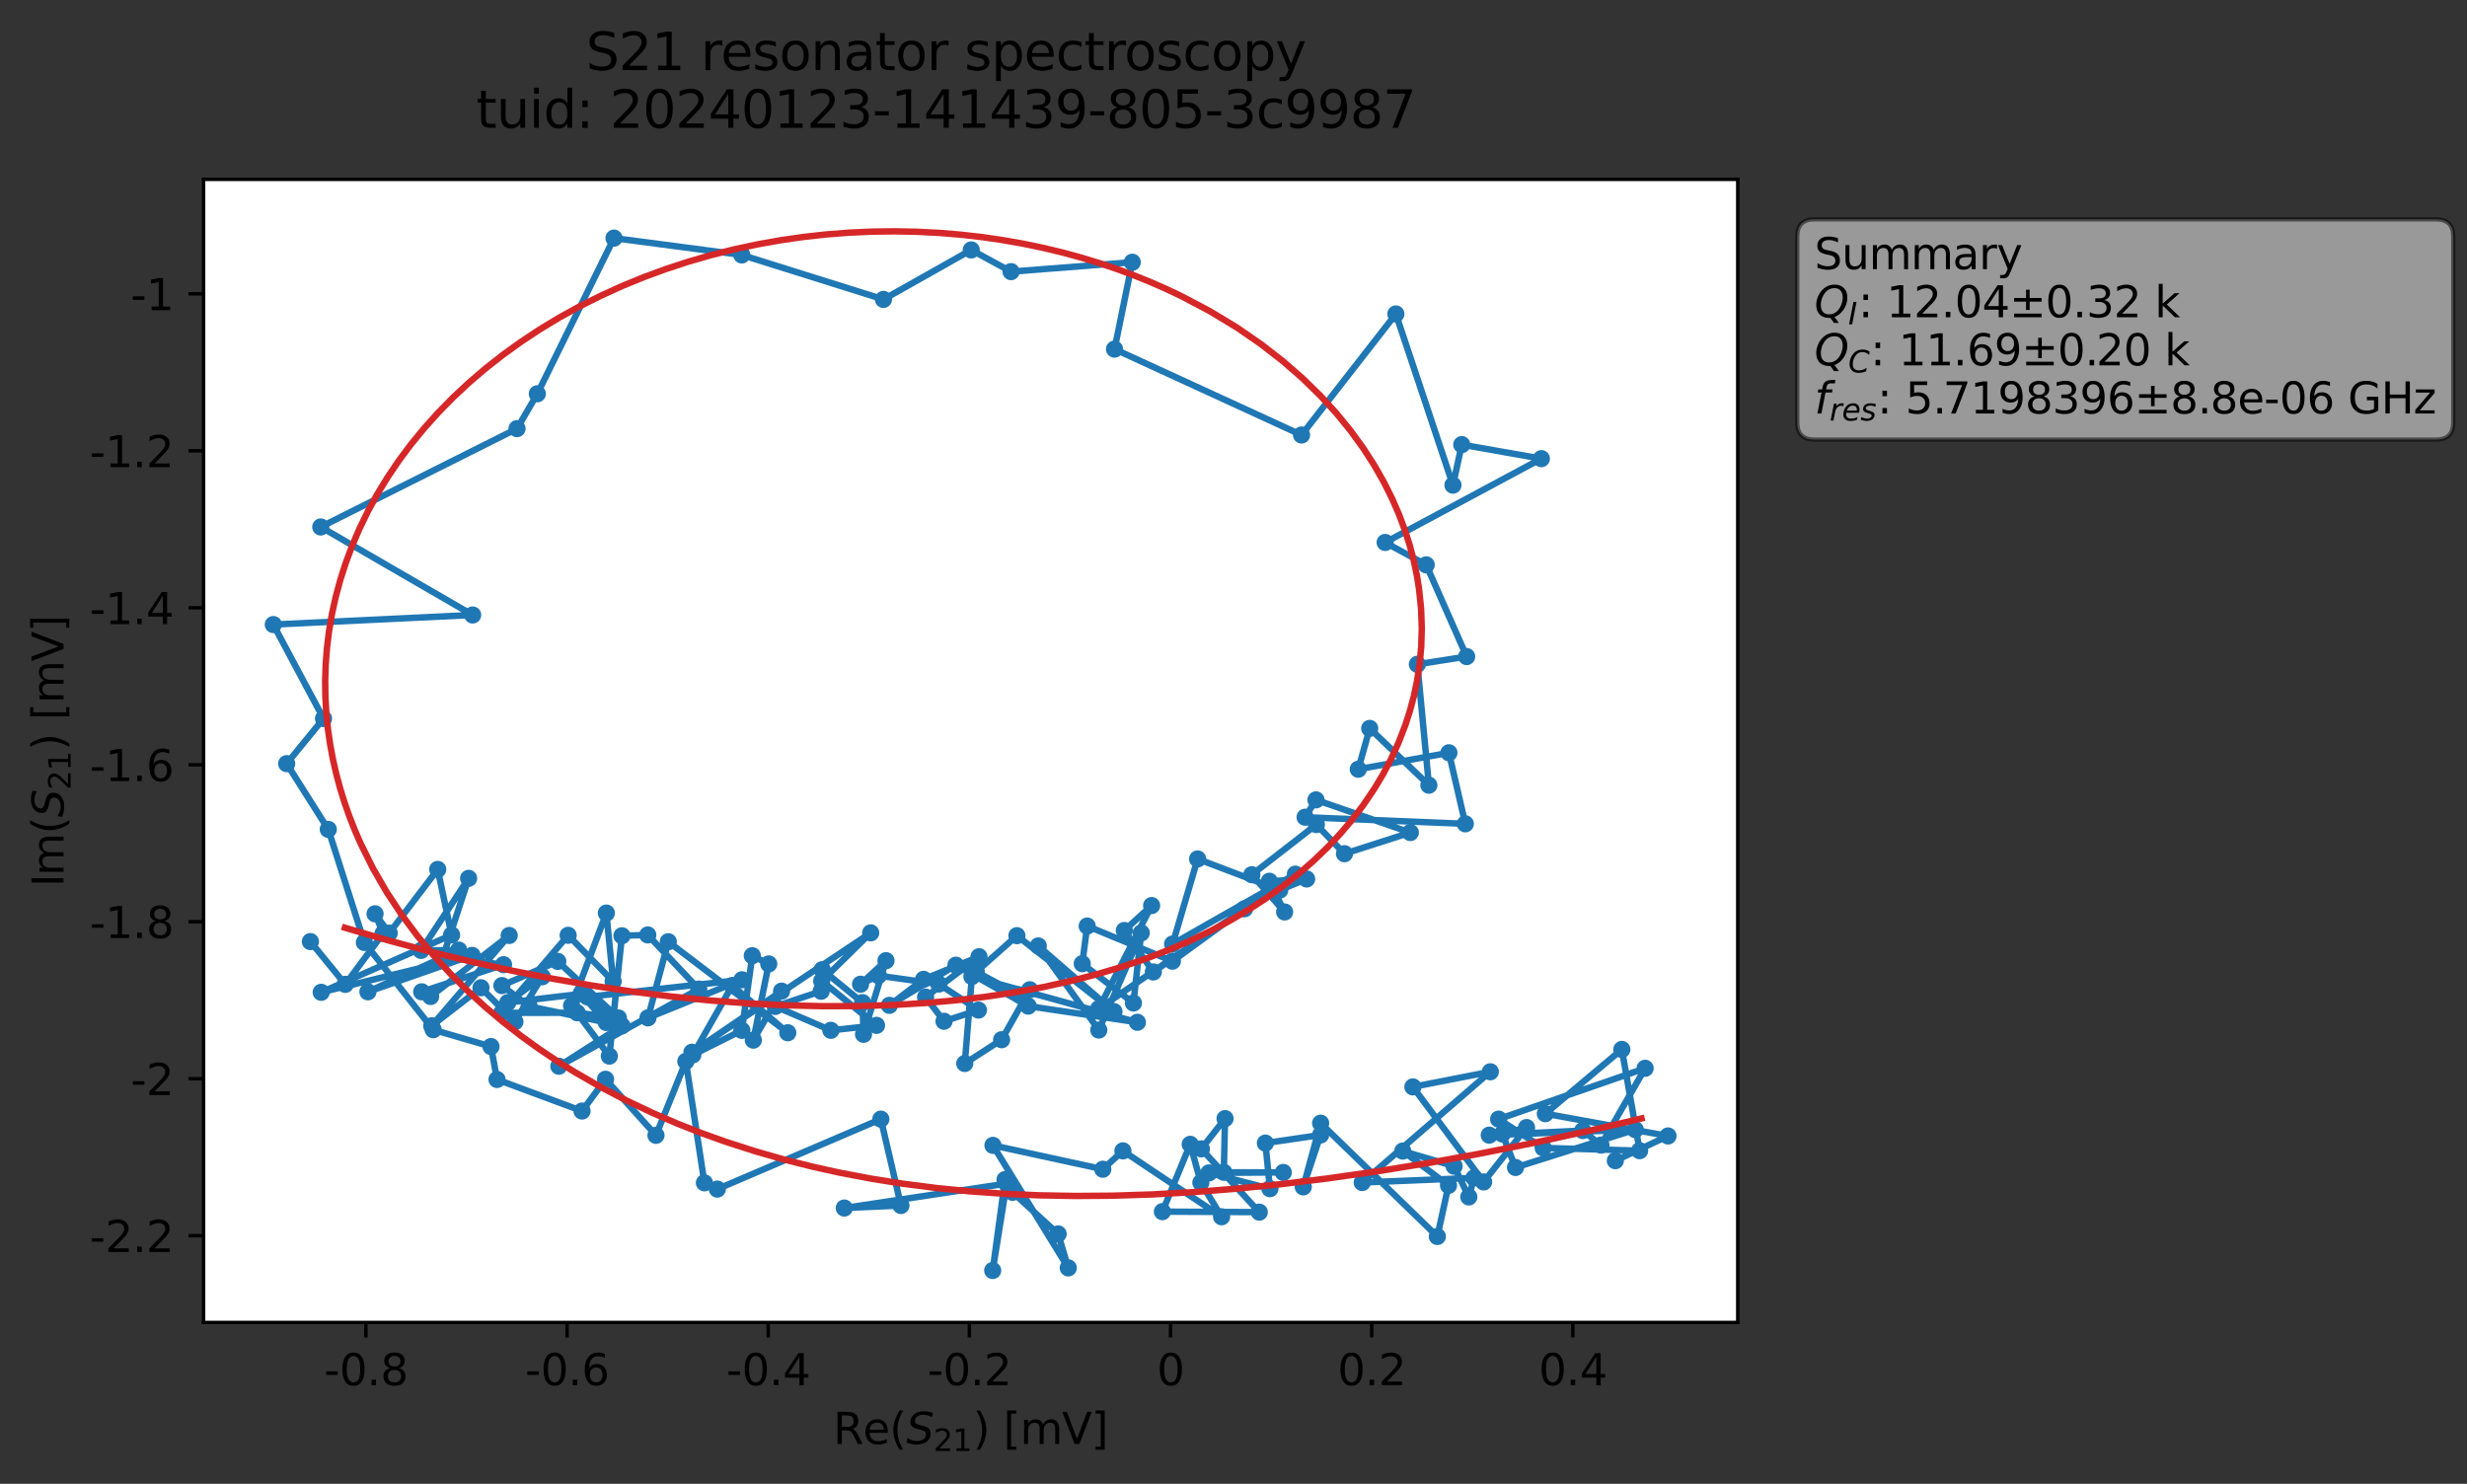 <?xml version="1.0" encoding="utf-8" standalone="no"?>
<!DOCTYPE svg PUBLIC "-//W3C//DTD SVG 1.1//EN"
  "http://www.w3.org/Graphics/SVG/1.1/DTD/svg11.dtd">
<svg xmlns:xlink="http://www.w3.org/1999/xlink" width="574.265pt" height="345.428pt" viewBox="0 0 574.265 345.428" xmlns="http://www.w3.org/2000/svg" version="1.1">
 <rect x="0" y="0" width="574.265" height="345.428" fill="#333333" stroke="none"/>
 <defs>
  <style type="text/css">*{stroke-linejoin: round; stroke-linecap: butt}</style>
 </defs>
 <g id="figure_1">
  <g id="patch_1">
   <path d="M 0 345.428 
L 574.265 345.428 
L 574.265 -0 
L 0 -0 
L 0 345.428 
z
" style="fill: none; opacity: 0"/>
  </g>
  <g id="axes_1">
   <g id="patch_2">
    <path d="M 47.389 307.872 
L 404.509 307.872 
L 404.509 41.76 
L 47.389 41.76 
z
" style="fill: #ffffff"/>
   </g>
   <g id="matplotlib.axis_1">
    <g id="xtick_1">
     <g id="line2d_1">
      <defs>
       <path id="m693512eb8b" d="M 0 0 
L 0 3.5 
" style="stroke: #000000; stroke-width: 0.8"/>
      </defs>
      <g>
       <use xlink:href="#m693512eb8b" x="85.178" y="307.872" style="stroke: #000000; stroke-width: 0.8"/>
      </g>
     </g>
     <g id="text_1">
      <!-- -0.8 -->
      <g transform="translate(75.422 322.47) scale(0.1 -0.1)">
       <defs>
        <path id="DejaVuSans-2d" d="M 313 2009 
L 1997 2009 
L 1997 1497 
L 313 1497 
L 313 2009 
z
" transform="scale(0.016)"/>
        <path id="DejaVuSans-30" d="M 2034 4250 
Q 1547 4250 1301 3770 
Q 1056 3291 1056 2328 
Q 1056 1369 1301 889 
Q 1547 409 2034 409 
Q 2525 409 2770 889 
Q 3016 1369 3016 2328 
Q 3016 3291 2770 3770 
Q 2525 4250 2034 4250 
z
M 2034 4750 
Q 2819 4750 3233 4129 
Q 3647 3509 3647 2328 
Q 3647 1150 3233 529 
Q 2819 -91 2034 -91 
Q 1250 -91 836 529 
Q 422 1150 422 2328 
Q 422 3509 836 4129 
Q 1250 4750 2034 4750 
z
" transform="scale(0.016)"/>
        <path id="DejaVuSans-2e" d="M 684 794 
L 1344 794 
L 1344 0 
L 684 0 
L 684 794 
z
" transform="scale(0.016)"/>
        <path id="DejaVuSans-38" d="M 2034 2216 
Q 1584 2216 1326 1975 
Q 1069 1734 1069 1313 
Q 1069 891 1326 650 
Q 1584 409 2034 409 
Q 2484 409 2743 651 
Q 3003 894 3003 1313 
Q 3003 1734 2745 1975 
Q 2488 2216 2034 2216 
z
M 1403 2484 
Q 997 2584 770 2862 
Q 544 3141 544 3541 
Q 544 4100 942 4425 
Q 1341 4750 2034 4750 
Q 2731 4750 3128 4425 
Q 3525 4100 3525 3541 
Q 3525 3141 3298 2862 
Q 3072 2584 2669 2484 
Q 3125 2378 3379 2068 
Q 3634 1759 3634 1313 
Q 3634 634 3220 271 
Q 2806 -91 2034 -91 
Q 1263 -91 848 271 
Q 434 634 434 1313 
Q 434 1759 690 2068 
Q 947 2378 1403 2484 
z
M 1172 3481 
Q 1172 3119 1398 2916 
Q 1625 2713 2034 2713 
Q 2441 2713 2670 2916 
Q 2900 3119 2900 3481 
Q 2900 3844 2670 4047 
Q 2441 4250 2034 4250 
Q 1625 4250 1398 4047 
Q 1172 3844 1172 3481 
z
" transform="scale(0.016)"/>
       </defs>
       <use xlink:href="#DejaVuSans-2d"/>
       <use xlink:href="#DejaVuSans-30" x="36.084"/>
       <use xlink:href="#DejaVuSans-2e" x="99.707"/>
       <use xlink:href="#DejaVuSans-38" x="131.494"/>
      </g>
     </g>
    </g>
    <g id="xtick_2">
     <g id="line2d_2">
      <g>
       <use xlink:href="#m693512eb8b" x="132.003" y="307.872" style="stroke: #000000; stroke-width: 0.8"/>
      </g>
     </g>
     <g id="text_2">
      <!-- -0.6 -->
      <g transform="translate(122.248 322.47) scale(0.1 -0.1)">
       <defs>
        <path id="DejaVuSans-36" d="M 2113 2584 
Q 1688 2584 1439 2293 
Q 1191 2003 1191 1497 
Q 1191 994 1439 701 
Q 1688 409 2113 409 
Q 2538 409 2786 701 
Q 3034 994 3034 1497 
Q 3034 2003 2786 2293 
Q 2538 2584 2113 2584 
z
M 3366 4563 
L 3366 3988 
Q 3128 4100 2886 4159 
Q 2644 4219 2406 4219 
Q 1781 4219 1451 3797 
Q 1122 3375 1075 2522 
Q 1259 2794 1537 2939 
Q 1816 3084 2150 3084 
Q 2853 3084 3261 2657 
Q 3669 2231 3669 1497 
Q 3669 778 3244 343 
Q 2819 -91 2113 -91 
Q 1303 -91 875 529 
Q 447 1150 447 2328 
Q 447 3434 972 4092 
Q 1497 4750 2381 4750 
Q 2619 4750 2861 4703 
Q 3103 4656 3366 4563 
z
" transform="scale(0.016)"/>
       </defs>
       <use xlink:href="#DejaVuSans-2d"/>
       <use xlink:href="#DejaVuSans-30" x="36.084"/>
       <use xlink:href="#DejaVuSans-2e" x="99.707"/>
       <use xlink:href="#DejaVuSans-36" x="131.494"/>
      </g>
     </g>
    </g>
    <g id="xtick_3">
     <g id="line2d_3">
      <g>
       <use xlink:href="#m693512eb8b" x="178.829" y="307.872" style="stroke: #000000; stroke-width: 0.8"/>
      </g>
     </g>
     <g id="text_3">
      <!-- -0.4 -->
      <g transform="translate(169.073 322.47) scale(0.1 -0.1)">
       <defs>
        <path id="DejaVuSans-34" d="M 2419 4116 
L 825 1625 
L 2419 1625 
L 2419 4116 
z
M 2253 4666 
L 3047 4666 
L 3047 1625 
L 3713 1625 
L 3713 1100 
L 3047 1100 
L 3047 0 
L 2419 0 
L 2419 1100 
L 313 1100 
L 313 1709 
L 2253 4666 
z
" transform="scale(0.016)"/>
       </defs>
       <use xlink:href="#DejaVuSans-2d"/>
       <use xlink:href="#DejaVuSans-30" x="36.084"/>
       <use xlink:href="#DejaVuSans-2e" x="99.707"/>
       <use xlink:href="#DejaVuSans-34" x="131.494"/>
      </g>
     </g>
    </g>
    <g id="xtick_4">
     <g id="line2d_4">
      <g>
       <use xlink:href="#m693512eb8b" x="225.654" y="307.872" style="stroke: #000000; stroke-width: 0.8"/>
      </g>
     </g>
     <g id="text_4">
      <!-- -0.2 -->
      <g transform="translate(215.899 322.47) scale(0.1 -0.1)">
       <defs>
        <path id="DejaVuSans-32" d="M 1228 531 
L 3431 531 
L 3431 0 
L 469 0 
L 469 531 
Q 828 903 1448 1529 
Q 2069 2156 2228 2338 
Q 2531 2678 2651 2914 
Q 2772 3150 2772 3378 
Q 2772 3750 2511 3984 
Q 2250 4219 1831 4219 
Q 1534 4219 1204 4116 
Q 875 4013 500 3803 
L 500 4441 
Q 881 4594 1212 4672 
Q 1544 4750 1819 4750 
Q 2544 4750 2975 4387 
Q 3406 4025 3406 3419 
Q 3406 3131 3298 2873 
Q 3191 2616 2906 2266 
Q 2828 2175 2409 1742 
Q 1991 1309 1228 531 
z
" transform="scale(0.016)"/>
       </defs>
       <use xlink:href="#DejaVuSans-2d"/>
       <use xlink:href="#DejaVuSans-30" x="36.084"/>
       <use xlink:href="#DejaVuSans-2e" x="99.707"/>
       <use xlink:href="#DejaVuSans-32" x="131.494"/>
      </g>
     </g>
    </g>
    <g id="xtick_5">
     <g id="line2d_5">
      <g>
       <use xlink:href="#m693512eb8b" x="272.48" y="307.872" style="stroke: #000000; stroke-width: 0.8"/>
      </g>
     </g>
     <g id="text_5">
      <!-- 0 -->
      <g transform="translate(269.298 322.47) scale(0.1 -0.1)">
       <use xlink:href="#DejaVuSans-30"/>
      </g>
     </g>
    </g>
    <g id="xtick_6">
     <g id="line2d_6">
      <g>
       <use xlink:href="#m693512eb8b" x="319.305" y="307.872" style="stroke: #000000; stroke-width: 0.8"/>
      </g>
     </g>
     <g id="text_6">
      <!-- 0.2 -->
      <g transform="translate(311.353 322.47) scale(0.1 -0.1)">
       <use xlink:href="#DejaVuSans-30"/>
       <use xlink:href="#DejaVuSans-2e" x="63.623"/>
       <use xlink:href="#DejaVuSans-32" x="95.41"/>
      </g>
     </g>
    </g>
    <g id="xtick_7">
     <g id="line2d_7">
      <g>
       <use xlink:href="#m693512eb8b" x="366.13" y="307.872" style="stroke: #000000; stroke-width: 0.8"/>
      </g>
     </g>
     <g id="text_7">
      <!-- 0.4 -->
      <g transform="translate(358.179 322.47) scale(0.1 -0.1)">
       <use xlink:href="#DejaVuSans-30"/>
       <use xlink:href="#DejaVuSans-2e" x="63.623"/>
       <use xlink:href="#DejaVuSans-34" x="95.41"/>
      </g>
     </g>
    </g>
    <g id="text_8">
     <!-- Re$(S_{21})$ [mV] -->
     <g transform="translate(193.949 336.149) scale(0.1 -0.1)">
      <defs>
       <path id="DejaVuSans-52" d="M 2841 2188 
Q 3044 2119 3236 1894 
Q 3428 1669 3622 1275 
L 4263 0 
L 3584 0 
L 2988 1197 
Q 2756 1666 2539 1819 
Q 2322 1972 1947 1972 
L 1259 1972 
L 1259 0 
L 628 0 
L 628 4666 
L 2053 4666 
Q 2853 4666 3247 4331 
Q 3641 3997 3641 3322 
Q 3641 2881 3436 2590 
Q 3231 2300 2841 2188 
z
M 1259 4147 
L 1259 2491 
L 2053 2491 
Q 2509 2491 2742 2702 
Q 2975 2913 2975 3322 
Q 2975 3731 2742 3939 
Q 2509 4147 2053 4147 
L 1259 4147 
z
" transform="scale(0.016)"/>
       <path id="DejaVuSans-65" d="M 3597 1894 
L 3597 1613 
L 953 1613 
Q 991 1019 1311 708 
Q 1631 397 2203 397 
Q 2534 397 2845 478 
Q 3156 559 3463 722 
L 3463 178 
Q 3153 47 2828 -22 
Q 2503 -91 2169 -91 
Q 1331 -91 842 396 
Q 353 884 353 1716 
Q 353 2575 817 3079 
Q 1281 3584 2069 3584 
Q 2775 3584 3186 3129 
Q 3597 2675 3597 1894 
z
M 3022 2063 
Q 3016 2534 2758 2815 
Q 2500 3097 2075 3097 
Q 1594 3097 1305 2825 
Q 1016 2553 972 2059 
L 3022 2063 
z
" transform="scale(0.016)"/>
       <path id="DejaVuSans-28" d="M 1984 4856 
Q 1566 4138 1362 3434 
Q 1159 2731 1159 2009 
Q 1159 1288 1364 580 
Q 1569 -128 1984 -844 
L 1484 -844 
Q 1016 -109 783 600 
Q 550 1309 550 2009 
Q 550 2706 781 3412 
Q 1013 4119 1484 4856 
L 1984 4856 
z
" transform="scale(0.016)"/>
       <path id="DejaVuSans-Oblique-53" d="M 3859 4513 
L 3738 3897 
Q 3422 4066 3111 4152 
Q 2800 4238 2509 4238 
Q 1944 4238 1609 3991 
Q 1275 3744 1275 3334 
Q 1275 3109 1398 2989 
Q 1522 2869 2034 2731 
L 2413 2638 
Q 3053 2472 3303 2217 
Q 3553 1963 3553 1503 
Q 3553 797 2998 353 
Q 2444 -91 1538 -91 
Q 1166 -91 791 -17 
Q 416 56 38 206 
L 166 856 
Q 513 641 861 531 
Q 1209 422 1556 422 
Q 2147 422 2503 684 
Q 2859 947 2859 1369 
Q 2859 1650 2717 1795 
Q 2575 1941 2106 2059 
L 1728 2156 
Q 1081 2325 845 2545 
Q 609 2766 609 3163 
Q 609 3859 1145 4304 
Q 1681 4750 2541 4750 
Q 2875 4750 3203 4690 
Q 3531 4631 3859 4513 
z
" transform="scale(0.016)"/>
       <path id="DejaVuSans-31" d="M 794 531 
L 1825 531 
L 1825 4091 
L 703 3866 
L 703 4441 
L 1819 4666 
L 2450 4666 
L 2450 531 
L 3481 531 
L 3481 0 
L 794 0 
L 794 531 
z
" transform="scale(0.016)"/>
       <path id="DejaVuSans-29" d="M 513 4856 
L 1013 4856 
Q 1481 4119 1714 3412 
Q 1947 2706 1947 2009 
Q 1947 1309 1714 600 
Q 1481 -109 1013 -844 
L 513 -844 
Q 928 -128 1133 580 
Q 1338 1288 1338 2009 
Q 1338 2731 1133 3434 
Q 928 4138 513 4856 
z
" transform="scale(0.016)"/>
       <path id="DejaVuSans-20" transform="scale(0.016)"/>
       <path id="DejaVuSans-5b" d="M 550 4863 
L 1875 4863 
L 1875 4416 
L 1125 4416 
L 1125 -397 
L 1875 -397 
L 1875 -844 
L 550 -844 
L 550 4863 
z
" transform="scale(0.016)"/>
       <path id="DejaVuSans-6d" d="M 3328 2828 
Q 3544 3216 3844 3400 
Q 4144 3584 4550 3584 
Q 5097 3584 5394 3201 
Q 5691 2819 5691 2113 
L 5691 0 
L 5113 0 
L 5113 2094 
Q 5113 2597 4934 2840 
Q 4756 3084 4391 3084 
Q 3944 3084 3684 2787 
Q 3425 2491 3425 1978 
L 3425 0 
L 2847 0 
L 2847 2094 
Q 2847 2600 2669 2842 
Q 2491 3084 2119 3084 
Q 1678 3084 1418 2786 
Q 1159 2488 1159 1978 
L 1159 0 
L 581 0 
L 581 3500 
L 1159 3500 
L 1159 2956 
Q 1356 3278 1631 3431 
Q 1906 3584 2284 3584 
Q 2666 3584 2933 3390 
Q 3200 3197 3328 2828 
z
" transform="scale(0.016)"/>
       <path id="DejaVuSans-56" d="M 1831 0 
L 50 4666 
L 709 4666 
L 2188 738 
L 3669 4666 
L 4325 4666 
L 2547 0 
L 1831 0 
z
" transform="scale(0.016)"/>
       <path id="DejaVuSans-5d" d="M 1947 4863 
L 1947 -844 
L 622 -844 
L 622 -397 
L 1369 -397 
L 1369 4416 
L 622 4416 
L 622 4863 
L 1947 4863 
z
" transform="scale(0.016)"/>
      </defs>
      <use xlink:href="#DejaVuSans-52" transform="translate(0 0.016)"/>
      <use xlink:href="#DejaVuSans-65" transform="translate(69.482 0.016)"/>
      <use xlink:href="#DejaVuSans-28" transform="translate(131.006 0.016)"/>
      <use xlink:href="#DejaVuSans-Oblique-53" transform="translate(170.02 0.016)"/>
      <use xlink:href="#DejaVuSans-32" transform="translate(233.496 -16.391) scale(0.7)"/>
      <use xlink:href="#DejaVuSans-31" transform="translate(278.032 -16.391) scale(0.7)"/>
      <use xlink:href="#DejaVuSans-29" transform="translate(325.303 0.016)"/>
      <use xlink:href="#DejaVuSans-20" transform="translate(364.316 0.016)"/>
      <use xlink:href="#DejaVuSans-5b" transform="translate(396.104 0.016)"/>
      <use xlink:href="#DejaVuSans-6d" transform="translate(435.117 0.016)"/>
      <use xlink:href="#DejaVuSans-56" transform="translate(532.529 0.016)"/>
      <use xlink:href="#DejaVuSans-5d" transform="translate(600.938 0.016)"/>
     </g>
    </g>
   </g>
   <g id="matplotlib.axis_2">
    <g id="ytick_1">
     <g id="line2d_8">
      <defs>
       <path id="m2ca1c4c974" d="M 0 0 
L -3.5 0 
" style="stroke: #000000; stroke-width: 0.8"/>
      </defs>
      <g>
       <use xlink:href="#m2ca1c4c974" x="47.389" y="287.668" style="stroke: #000000; stroke-width: 0.8"/>
      </g>
     </g>
     <g id="text_9">
      <!-- -2.2 -->
      <g transform="translate(20.878 291.467) scale(0.1 -0.1)">
       <use xlink:href="#DejaVuSans-2d"/>
       <use xlink:href="#DejaVuSans-32" x="36.084"/>
       <use xlink:href="#DejaVuSans-2e" x="99.707"/>
       <use xlink:href="#DejaVuSans-32" x="131.494"/>
      </g>
     </g>
    </g>
    <g id="ytick_2">
     <g id="line2d_9">
      <g>
       <use xlink:href="#m2ca1c4c974" x="47.389" y="251.125" style="stroke: #000000; stroke-width: 0.8"/>
      </g>
     </g>
     <g id="text_10">
      <!-- -2 -->
      <g transform="translate(30.419 254.924) scale(0.1 -0.1)">
       <use xlink:href="#DejaVuSans-2d"/>
       <use xlink:href="#DejaVuSans-32" x="36.084"/>
      </g>
     </g>
    </g>
    <g id="ytick_3">
     <g id="line2d_10">
      <g>
       <use xlink:href="#m2ca1c4c974" x="47.389" y="214.582" style="stroke: #000000; stroke-width: 0.8"/>
      </g>
     </g>
     <g id="text_11">
      <!-- -1.8 -->
      <g transform="translate(20.878 218.381) scale(0.1 -0.1)">
       <use xlink:href="#DejaVuSans-2d"/>
       <use xlink:href="#DejaVuSans-31" x="36.084"/>
       <use xlink:href="#DejaVuSans-2e" x="99.707"/>
       <use xlink:href="#DejaVuSans-38" x="131.494"/>
      </g>
     </g>
    </g>
    <g id="ytick_4">
     <g id="line2d_11">
      <g>
       <use xlink:href="#m2ca1c4c974" x="47.389" y="178.039" style="stroke: #000000; stroke-width: 0.8"/>
      </g>
     </g>
     <g id="text_12">
      <!-- -1.6 -->
      <g transform="translate(20.878 181.838) scale(0.1 -0.1)">
       <use xlink:href="#DejaVuSans-2d"/>
       <use xlink:href="#DejaVuSans-31" x="36.084"/>
       <use xlink:href="#DejaVuSans-2e" x="99.707"/>
       <use xlink:href="#DejaVuSans-36" x="131.494"/>
      </g>
     </g>
    </g>
    <g id="ytick_5">
     <g id="line2d_12">
      <g>
       <use xlink:href="#m2ca1c4c974" x="47.389" y="141.496" style="stroke: #000000; stroke-width: 0.8"/>
      </g>
     </g>
     <g id="text_13">
      <!-- -1.4 -->
      <g transform="translate(20.878 145.296) scale(0.1 -0.1)">
       <use xlink:href="#DejaVuSans-2d"/>
       <use xlink:href="#DejaVuSans-31" x="36.084"/>
       <use xlink:href="#DejaVuSans-2e" x="99.707"/>
       <use xlink:href="#DejaVuSans-34" x="131.494"/>
      </g>
     </g>
    </g>
    <g id="ytick_6">
     <g id="line2d_13">
      <g>
       <use xlink:href="#m2ca1c4c974" x="47.389" y="104.954" style="stroke: #000000; stroke-width: 0.8"/>
      </g>
     </g>
     <g id="text_14">
      <!-- -1.2 -->
      <g transform="translate(20.878 108.753) scale(0.1 -0.1)">
       <use xlink:href="#DejaVuSans-2d"/>
       <use xlink:href="#DejaVuSans-31" x="36.084"/>
       <use xlink:href="#DejaVuSans-2e" x="99.707"/>
       <use xlink:href="#DejaVuSans-32" x="131.494"/>
      </g>
     </g>
    </g>
    <g id="ytick_7">
     <g id="line2d_14">
      <g>
       <use xlink:href="#m2ca1c4c974" x="47.389" y="68.411" style="stroke: #000000; stroke-width: 0.8"/>
      </g>
     </g>
     <g id="text_15">
      <!-- -1 -->
      <g transform="translate(30.419 72.21) scale(0.1 -0.1)">
       <use xlink:href="#DejaVuSans-2d"/>
       <use xlink:href="#DejaVuSans-31" x="36.084"/>
      </g>
     </g>
    </g>
    <g id="text_16">
     <!-- Im$(S_{21})$ [mV] -->
     <g transform="translate(14.798 206.466) rotate(-90) scale(0.1 -0.1)">
      <defs>
       <path id="DejaVuSans-49" d="M 628 4666 
L 1259 4666 
L 1259 0 
L 628 0 
L 628 4666 
z
" transform="scale(0.016)"/>
      </defs>
      <use xlink:href="#DejaVuSans-49" transform="translate(0 0.016)"/>
      <use xlink:href="#DejaVuSans-6d" transform="translate(25.867 0.016)"/>
      <use xlink:href="#DejaVuSans-28" transform="translate(123.279 0.016)"/>
      <use xlink:href="#DejaVuSans-Oblique-53" transform="translate(162.293 0.016)"/>
      <use xlink:href="#DejaVuSans-32" transform="translate(225.77 -16.391) scale(0.7)"/>
      <use xlink:href="#DejaVuSans-31" transform="translate(270.306 -16.391) scale(0.7)"/>
      <use xlink:href="#DejaVuSans-29" transform="translate(317.576 0.016)"/>
      <use xlink:href="#DejaVuSans-20" transform="translate(356.59 0.016)"/>
      <use xlink:href="#DejaVuSans-5b" transform="translate(388.377 0.016)"/>
      <use xlink:href="#DejaVuSans-6d" transform="translate(427.391 0.016)"/>
      <use xlink:href="#DejaVuSans-56" transform="translate(524.803 0.016)"/>
      <use xlink:href="#DejaVuSans-5d" transform="translate(593.211 0.016)"/>
     </g>
    </g>
   </g>
   <g id="line2d_15">
    <path d="M 376.013 270.209 
L 388.276 264.454 
L 359.721 259.267 
L 377.531 244.307 
L 381.675 267.88 
L 359.211 267.231 
L 348.852 260.535 
L 382.951 248.701 
L 372.662 266.575 
L 368.434 263.192 
L 346.665 264.264 
L 380.654 262.977 
L 352.776 271.791 
L 349.703 263.993 
L 355.346 262.497 
L 345.36 275.153 
L 328.89 253.031 
L 346.912 249.513 
L 317.092 275.29 
L 343.126 274.217 
L 341.91 278.65 
L 338.495 271.491 
L 326.531 267.975 
L 337.183 275.961 
L 334.586 287.856 
L 307.415 261.479 
L 303.37 276.307 
L 307.406 264.221 
L 294.556 266.117 
L 295.614 276.731 
L 281.406 273.054 
L 298.723 272.944 
L 284.877 272.909 
L 285.167 260.413 
L 279.653 267.46 
L 293.134 282.188 
L 270.584 282.071 
L 277.056 266.399 
L 279.533 275.315 
L 284.359 283.267 
L 261.386 267.925 
L 256.708 272.198 
L 231.134 266.64 
L 248.67 295.164 
L 246.315 287.263 
L 235.713 277.569 
L 233.957 274.609 
L 231.079 295.776 
L 234.325 275.536 
L 196.532 281.231 
L 209.723 280.642 
L 205.041 260.539 
L 166.977 276.822 
L 163.97 275.364 
L 159.645 247.102 
L 152.698 264.304 
L 140.957 251.251 
L 135.487 258.653 
L 115.694 251.304 
L 114.292 243.638 
L 100.844 239.72 
L 84.82 219.409 
L 76.417 193.08 
L 66.734 177.778 
L 75.309 167.287 
L 63.622 145.398 
L 110.025 143.17 
L 74.665 122.68 
L 120.353 99.788 
L 125.08 91.672 
L 142.924 55.431 
L 172.676 59.352 
L 205.65 69.702 
L 226.087 58.186 
L 235.354 63.237 
L 263.566 61.048 
L 259.44 81.275 
L 302.973 101.272 
L 324.928 73.093 
L 338.218 112.94 
L 340.267 103.509 
L 358.796 106.776 
L 322.435 126.286 
L 331.992 131.501 
L 341.411 152.849 
L 329.933 154.654 
L 332.615 182.795 
L 318.838 169.573 
L 316.175 179.079 
L 337.277 175.25 
L 341.094 191.786 
L 303.799 190.247 
L 306.334 186.21 
L 328.295 193.818 
L 312.965 198.746 
L 306.425 191.962 
L 291.402 203.633 
L 299.035 212.305 
L 295.48 205.154 
L 304.159 204.627 
L 297.899 207.218 
L 278.784 199.964 
L 272.96 219.769 
L 301.532 203.504 
L 255.746 234.841 
L 268.075 210.816 
L 261.717 216.624 
L 268.47 226.274 
L 289.71 211.569 
L 272.906 223.765 
L 253.076 215.586 
L 251.924 224.353 
L 263.835 233.502 
L 265.655 217.189 
L 255.78 239.8 
L 241.694 220.219 
L 259.314 235.503 
L 236.717 217.825 
L 227.26 226.239 
L 237.274 231.601 
L 239.714 230.416 
L 233.154 242.05 
L 224.577 247.583 
L 226.239 227.341 
L 264.759 237.99 
L 239.35 234.223 
L 222.515 224.699 
L 207.016 234.048 
L 214.998 227.99 
L 227.893 222.726 
L 215.455 232.121 
L 219.748 237.751 
L 227.756 235.15 
L 218.535 229.086 
L 204.478 227.129 
L 200.319 229.127 
L 206.238 223.65 
L 201.01 240.787 
L 200.786 233.412 
L 191.394 225.745 
L 191.145 230.761 
L 180.472 234.299 
L 193.406 239.861 
L 204.034 238.704 
L 191.277 228.369 
L 202.678 217.171 
L 161.07 244.962 
L 181.932 230.737 
L 175.362 242.143 
L 178.944 224.405 
L 175.118 222.493 
L 172.686 239.874 
L 161.279 245.577 
L 170.454 229.422 
L 183.377 240.424 
L 155.561 219.234 
L 150.832 236.957 
L 172.709 228.097 
L 136.742 232.077 
L 144.779 238.816 
L 130.089 248.22 
L 162.654 230.26 
L 150.787 217.654 
L 144.774 217.845 
L 141.84 245.863 
L 133.054 234.124 
L 141.145 212.56 
L 142.727 228.482 
L 132.254 217.737 
L 116.795 235.783 
L 134.356 235.775 
L 143.953 236.985 
L 129.843 223.815 
L 116.83 229.442 
L 123.171 234.273 
L 141.128 238.034 
L 135.258 231.372 
L 118.203 233.398 
L 126.217 227.399 
L 119.865 237.856 
L 111.955 229.952 
L 100.499 238.8 
L 118.53 217.775 
L 100.24 231.988 
L 98.157 230.894 
L 117.215 224.577 
L 103.096 222.782 
L 109.085 204.481 
L 98.01 221.256 
L 106.779 221.179 
L 85.642 230.895 
L 109.903 222.419 
L 74.77 231.013 
L 105.118 217.658 
L 101.893 202.404 
L 90.6 217.23 
L 87.305 212.734 
L 89.179 217.296 
L 80.379 229.161 
L 72.255 219.203 
L 72.255 219.203 
" clip-path="url(#p2255150424)" style="fill: none; stroke: #1f77b4; stroke-width: 1.5; stroke-linecap: square"/>
    <defs>
     <path id="mea576b30a7" d="M 0 1.5 
C 0.398 1.5 0.779 1.342 1.061 1.061 
C 1.342 0.779 1.5 0.398 1.5 0 
C 1.5 -0.398 1.342 -0.779 1.061 -1.061 
C 0.779 -1.342 0.398 -1.5 0 -1.5 
C -0.398 -1.5 -0.779 -1.342 -1.061 -1.061 
C -1.342 -0.779 -1.5 -0.398 -1.5 0 
C -1.5 0.398 -1.342 0.779 -1.061 1.061 
C -0.779 1.342 -0.398 1.5 0 1.5 
z
" style="stroke: #1f77b4"/>
    </defs>
    <g clip-path="url(#p2255150424)">
     <use xlink:href="#mea576b30a7" x="376.013" y="270.209" style="fill: #1f77b4; stroke: #1f77b4"/>
     <use xlink:href="#mea576b30a7" x="388.276" y="264.454" style="fill: #1f77b4; stroke: #1f77b4"/>
     <use xlink:href="#mea576b30a7" x="359.721" y="259.267" style="fill: #1f77b4; stroke: #1f77b4"/>
     <use xlink:href="#mea576b30a7" x="377.531" y="244.307" style="fill: #1f77b4; stroke: #1f77b4"/>
     <use xlink:href="#mea576b30a7" x="381.675" y="267.88" style="fill: #1f77b4; stroke: #1f77b4"/>
     <use xlink:href="#mea576b30a7" x="359.211" y="267.231" style="fill: #1f77b4; stroke: #1f77b4"/>
     <use xlink:href="#mea576b30a7" x="348.852" y="260.535" style="fill: #1f77b4; stroke: #1f77b4"/>
     <use xlink:href="#mea576b30a7" x="382.951" y="248.701" style="fill: #1f77b4; stroke: #1f77b4"/>
     <use xlink:href="#mea576b30a7" x="372.662" y="266.575" style="fill: #1f77b4; stroke: #1f77b4"/>
     <use xlink:href="#mea576b30a7" x="368.434" y="263.192" style="fill: #1f77b4; stroke: #1f77b4"/>
     <use xlink:href="#mea576b30a7" x="346.665" y="264.264" style="fill: #1f77b4; stroke: #1f77b4"/>
     <use xlink:href="#mea576b30a7" x="380.654" y="262.977" style="fill: #1f77b4; stroke: #1f77b4"/>
     <use xlink:href="#mea576b30a7" x="352.776" y="271.791" style="fill: #1f77b4; stroke: #1f77b4"/>
     <use xlink:href="#mea576b30a7" x="349.703" y="263.993" style="fill: #1f77b4; stroke: #1f77b4"/>
     <use xlink:href="#mea576b30a7" x="355.346" y="262.497" style="fill: #1f77b4; stroke: #1f77b4"/>
     <use xlink:href="#mea576b30a7" x="345.36" y="275.153" style="fill: #1f77b4; stroke: #1f77b4"/>
     <use xlink:href="#mea576b30a7" x="328.89" y="253.031" style="fill: #1f77b4; stroke: #1f77b4"/>
     <use xlink:href="#mea576b30a7" x="346.912" y="249.513" style="fill: #1f77b4; stroke: #1f77b4"/>
     <use xlink:href="#mea576b30a7" x="317.092" y="275.29" style="fill: #1f77b4; stroke: #1f77b4"/>
     <use xlink:href="#mea576b30a7" x="343.126" y="274.217" style="fill: #1f77b4; stroke: #1f77b4"/>
     <use xlink:href="#mea576b30a7" x="341.91" y="278.65" style="fill: #1f77b4; stroke: #1f77b4"/>
     <use xlink:href="#mea576b30a7" x="338.495" y="271.491" style="fill: #1f77b4; stroke: #1f77b4"/>
     <use xlink:href="#mea576b30a7" x="326.531" y="267.975" style="fill: #1f77b4; stroke: #1f77b4"/>
     <use xlink:href="#mea576b30a7" x="337.183" y="275.961" style="fill: #1f77b4; stroke: #1f77b4"/>
     <use xlink:href="#mea576b30a7" x="334.586" y="287.856" style="fill: #1f77b4; stroke: #1f77b4"/>
     <use xlink:href="#mea576b30a7" x="307.415" y="261.479" style="fill: #1f77b4; stroke: #1f77b4"/>
     <use xlink:href="#mea576b30a7" x="303.37" y="276.307" style="fill: #1f77b4; stroke: #1f77b4"/>
     <use xlink:href="#mea576b30a7" x="307.406" y="264.221" style="fill: #1f77b4; stroke: #1f77b4"/>
     <use xlink:href="#mea576b30a7" x="294.556" y="266.117" style="fill: #1f77b4; stroke: #1f77b4"/>
     <use xlink:href="#mea576b30a7" x="295.614" y="276.731" style="fill: #1f77b4; stroke: #1f77b4"/>
     <use xlink:href="#mea576b30a7" x="281.406" y="273.054" style="fill: #1f77b4; stroke: #1f77b4"/>
     <use xlink:href="#mea576b30a7" x="298.723" y="272.944" style="fill: #1f77b4; stroke: #1f77b4"/>
     <use xlink:href="#mea576b30a7" x="284.877" y="272.909" style="fill: #1f77b4; stroke: #1f77b4"/>
     <use xlink:href="#mea576b30a7" x="285.167" y="260.413" style="fill: #1f77b4; stroke: #1f77b4"/>
     <use xlink:href="#mea576b30a7" x="279.653" y="267.46" style="fill: #1f77b4; stroke: #1f77b4"/>
     <use xlink:href="#mea576b30a7" x="293.134" y="282.188" style="fill: #1f77b4; stroke: #1f77b4"/>
     <use xlink:href="#mea576b30a7" x="270.584" y="282.071" style="fill: #1f77b4; stroke: #1f77b4"/>
     <use xlink:href="#mea576b30a7" x="277.056" y="266.399" style="fill: #1f77b4; stroke: #1f77b4"/>
     <use xlink:href="#mea576b30a7" x="279.533" y="275.315" style="fill: #1f77b4; stroke: #1f77b4"/>
     <use xlink:href="#mea576b30a7" x="284.359" y="283.267" style="fill: #1f77b4; stroke: #1f77b4"/>
     <use xlink:href="#mea576b30a7" x="261.386" y="267.925" style="fill: #1f77b4; stroke: #1f77b4"/>
     <use xlink:href="#mea576b30a7" x="256.708" y="272.198" style="fill: #1f77b4; stroke: #1f77b4"/>
     <use xlink:href="#mea576b30a7" x="231.134" y="266.64" style="fill: #1f77b4; stroke: #1f77b4"/>
     <use xlink:href="#mea576b30a7" x="248.67" y="295.164" style="fill: #1f77b4; stroke: #1f77b4"/>
     <use xlink:href="#mea576b30a7" x="246.315" y="287.263" style="fill: #1f77b4; stroke: #1f77b4"/>
     <use xlink:href="#mea576b30a7" x="235.713" y="277.569" style="fill: #1f77b4; stroke: #1f77b4"/>
     <use xlink:href="#mea576b30a7" x="233.957" y="274.609" style="fill: #1f77b4; stroke: #1f77b4"/>
     <use xlink:href="#mea576b30a7" x="231.079" y="295.776" style="fill: #1f77b4; stroke: #1f77b4"/>
     <use xlink:href="#mea576b30a7" x="234.325" y="275.536" style="fill: #1f77b4; stroke: #1f77b4"/>
     <use xlink:href="#mea576b30a7" x="196.532" y="281.231" style="fill: #1f77b4; stroke: #1f77b4"/>
     <use xlink:href="#mea576b30a7" x="209.723" y="280.642" style="fill: #1f77b4; stroke: #1f77b4"/>
     <use xlink:href="#mea576b30a7" x="205.041" y="260.539" style="fill: #1f77b4; stroke: #1f77b4"/>
     <use xlink:href="#mea576b30a7" x="166.977" y="276.822" style="fill: #1f77b4; stroke: #1f77b4"/>
     <use xlink:href="#mea576b30a7" x="163.97" y="275.364" style="fill: #1f77b4; stroke: #1f77b4"/>
     <use xlink:href="#mea576b30a7" x="159.645" y="247.102" style="fill: #1f77b4; stroke: #1f77b4"/>
     <use xlink:href="#mea576b30a7" x="152.698" y="264.304" style="fill: #1f77b4; stroke: #1f77b4"/>
     <use xlink:href="#mea576b30a7" x="140.957" y="251.251" style="fill: #1f77b4; stroke: #1f77b4"/>
     <use xlink:href="#mea576b30a7" x="135.487" y="258.653" style="fill: #1f77b4; stroke: #1f77b4"/>
     <use xlink:href="#mea576b30a7" x="115.694" y="251.304" style="fill: #1f77b4; stroke: #1f77b4"/>
     <use xlink:href="#mea576b30a7" x="114.292" y="243.638" style="fill: #1f77b4; stroke: #1f77b4"/>
     <use xlink:href="#mea576b30a7" x="100.844" y="239.72" style="fill: #1f77b4; stroke: #1f77b4"/>
     <use xlink:href="#mea576b30a7" x="84.82" y="219.409" style="fill: #1f77b4; stroke: #1f77b4"/>
     <use xlink:href="#mea576b30a7" x="76.417" y="193.08" style="fill: #1f77b4; stroke: #1f77b4"/>
     <use xlink:href="#mea576b30a7" x="66.734" y="177.778" style="fill: #1f77b4; stroke: #1f77b4"/>
     <use xlink:href="#mea576b30a7" x="75.309" y="167.287" style="fill: #1f77b4; stroke: #1f77b4"/>
     <use xlink:href="#mea576b30a7" x="63.622" y="145.398" style="fill: #1f77b4; stroke: #1f77b4"/>
     <use xlink:href="#mea576b30a7" x="110.025" y="143.17" style="fill: #1f77b4; stroke: #1f77b4"/>
     <use xlink:href="#mea576b30a7" x="74.665" y="122.68" style="fill: #1f77b4; stroke: #1f77b4"/>
     <use xlink:href="#mea576b30a7" x="120.353" y="99.788" style="fill: #1f77b4; stroke: #1f77b4"/>
     <use xlink:href="#mea576b30a7" x="125.08" y="91.672" style="fill: #1f77b4; stroke: #1f77b4"/>
     <use xlink:href="#mea576b30a7" x="142.924" y="55.431" style="fill: #1f77b4; stroke: #1f77b4"/>
     <use xlink:href="#mea576b30a7" x="172.676" y="59.352" style="fill: #1f77b4; stroke: #1f77b4"/>
     <use xlink:href="#mea576b30a7" x="205.65" y="69.702" style="fill: #1f77b4; stroke: #1f77b4"/>
     <use xlink:href="#mea576b30a7" x="226.087" y="58.186" style="fill: #1f77b4; stroke: #1f77b4"/>
     <use xlink:href="#mea576b30a7" x="235.354" y="63.237" style="fill: #1f77b4; stroke: #1f77b4"/>
     <use xlink:href="#mea576b30a7" x="263.566" y="61.048" style="fill: #1f77b4; stroke: #1f77b4"/>
     <use xlink:href="#mea576b30a7" x="259.44" y="81.275" style="fill: #1f77b4; stroke: #1f77b4"/>
     <use xlink:href="#mea576b30a7" x="302.973" y="101.272" style="fill: #1f77b4; stroke: #1f77b4"/>
     <use xlink:href="#mea576b30a7" x="324.928" y="73.093" style="fill: #1f77b4; stroke: #1f77b4"/>
     <use xlink:href="#mea576b30a7" x="338.218" y="112.94" style="fill: #1f77b4; stroke: #1f77b4"/>
     <use xlink:href="#mea576b30a7" x="340.267" y="103.509" style="fill: #1f77b4; stroke: #1f77b4"/>
     <use xlink:href="#mea576b30a7" x="358.796" y="106.776" style="fill: #1f77b4; stroke: #1f77b4"/>
     <use xlink:href="#mea576b30a7" x="322.435" y="126.286" style="fill: #1f77b4; stroke: #1f77b4"/>
     <use xlink:href="#mea576b30a7" x="331.992" y="131.501" style="fill: #1f77b4; stroke: #1f77b4"/>
     <use xlink:href="#mea576b30a7" x="341.411" y="152.849" style="fill: #1f77b4; stroke: #1f77b4"/>
     <use xlink:href="#mea576b30a7" x="329.933" y="154.654" style="fill: #1f77b4; stroke: #1f77b4"/>
     <use xlink:href="#mea576b30a7" x="332.615" y="182.795" style="fill: #1f77b4; stroke: #1f77b4"/>
     <use xlink:href="#mea576b30a7" x="318.838" y="169.573" style="fill: #1f77b4; stroke: #1f77b4"/>
     <use xlink:href="#mea576b30a7" x="316.175" y="179.079" style="fill: #1f77b4; stroke: #1f77b4"/>
     <use xlink:href="#mea576b30a7" x="337.277" y="175.25" style="fill: #1f77b4; stroke: #1f77b4"/>
     <use xlink:href="#mea576b30a7" x="341.094" y="191.786" style="fill: #1f77b4; stroke: #1f77b4"/>
     <use xlink:href="#mea576b30a7" x="303.799" y="190.247" style="fill: #1f77b4; stroke: #1f77b4"/>
     <use xlink:href="#mea576b30a7" x="306.334" y="186.21" style="fill: #1f77b4; stroke: #1f77b4"/>
     <use xlink:href="#mea576b30a7" x="328.295" y="193.818" style="fill: #1f77b4; stroke: #1f77b4"/>
     <use xlink:href="#mea576b30a7" x="312.965" y="198.746" style="fill: #1f77b4; stroke: #1f77b4"/>
     <use xlink:href="#mea576b30a7" x="306.425" y="191.962" style="fill: #1f77b4; stroke: #1f77b4"/>
     <use xlink:href="#mea576b30a7" x="291.402" y="203.633" style="fill: #1f77b4; stroke: #1f77b4"/>
     <use xlink:href="#mea576b30a7" x="299.035" y="212.305" style="fill: #1f77b4; stroke: #1f77b4"/>
     <use xlink:href="#mea576b30a7" x="295.48" y="205.154" style="fill: #1f77b4; stroke: #1f77b4"/>
     <use xlink:href="#mea576b30a7" x="304.159" y="204.627" style="fill: #1f77b4; stroke: #1f77b4"/>
     <use xlink:href="#mea576b30a7" x="297.899" y="207.218" style="fill: #1f77b4; stroke: #1f77b4"/>
     <use xlink:href="#mea576b30a7" x="278.784" y="199.964" style="fill: #1f77b4; stroke: #1f77b4"/>
     <use xlink:href="#mea576b30a7" x="272.96" y="219.769" style="fill: #1f77b4; stroke: #1f77b4"/>
     <use xlink:href="#mea576b30a7" x="301.532" y="203.504" style="fill: #1f77b4; stroke: #1f77b4"/>
     <use xlink:href="#mea576b30a7" x="255.746" y="234.841" style="fill: #1f77b4; stroke: #1f77b4"/>
     <use xlink:href="#mea576b30a7" x="268.075" y="210.816" style="fill: #1f77b4; stroke: #1f77b4"/>
     <use xlink:href="#mea576b30a7" x="261.717" y="216.624" style="fill: #1f77b4; stroke: #1f77b4"/>
     <use xlink:href="#mea576b30a7" x="268.47" y="226.274" style="fill: #1f77b4; stroke: #1f77b4"/>
     <use xlink:href="#mea576b30a7" x="289.71" y="211.569" style="fill: #1f77b4; stroke: #1f77b4"/>
     <use xlink:href="#mea576b30a7" x="272.906" y="223.765" style="fill: #1f77b4; stroke: #1f77b4"/>
     <use xlink:href="#mea576b30a7" x="253.076" y="215.586" style="fill: #1f77b4; stroke: #1f77b4"/>
     <use xlink:href="#mea576b30a7" x="251.924" y="224.353" style="fill: #1f77b4; stroke: #1f77b4"/>
     <use xlink:href="#mea576b30a7" x="263.835" y="233.502" style="fill: #1f77b4; stroke: #1f77b4"/>
     <use xlink:href="#mea576b30a7" x="265.655" y="217.189" style="fill: #1f77b4; stroke: #1f77b4"/>
     <use xlink:href="#mea576b30a7" x="255.78" y="239.8" style="fill: #1f77b4; stroke: #1f77b4"/>
     <use xlink:href="#mea576b30a7" x="241.694" y="220.219" style="fill: #1f77b4; stroke: #1f77b4"/>
     <use xlink:href="#mea576b30a7" x="259.314" y="235.503" style="fill: #1f77b4; stroke: #1f77b4"/>
     <use xlink:href="#mea576b30a7" x="236.717" y="217.825" style="fill: #1f77b4; stroke: #1f77b4"/>
     <use xlink:href="#mea576b30a7" x="227.26" y="226.239" style="fill: #1f77b4; stroke: #1f77b4"/>
     <use xlink:href="#mea576b30a7" x="237.274" y="231.601" style="fill: #1f77b4; stroke: #1f77b4"/>
     <use xlink:href="#mea576b30a7" x="239.714" y="230.416" style="fill: #1f77b4; stroke: #1f77b4"/>
     <use xlink:href="#mea576b30a7" x="233.154" y="242.05" style="fill: #1f77b4; stroke: #1f77b4"/>
     <use xlink:href="#mea576b30a7" x="224.577" y="247.583" style="fill: #1f77b4; stroke: #1f77b4"/>
     <use xlink:href="#mea576b30a7" x="226.239" y="227.341" style="fill: #1f77b4; stroke: #1f77b4"/>
     <use xlink:href="#mea576b30a7" x="264.759" y="237.99" style="fill: #1f77b4; stroke: #1f77b4"/>
     <use xlink:href="#mea576b30a7" x="239.35" y="234.223" style="fill: #1f77b4; stroke: #1f77b4"/>
     <use xlink:href="#mea576b30a7" x="222.515" y="224.699" style="fill: #1f77b4; stroke: #1f77b4"/>
     <use xlink:href="#mea576b30a7" x="207.016" y="234.048" style="fill: #1f77b4; stroke: #1f77b4"/>
     <use xlink:href="#mea576b30a7" x="214.998" y="227.99" style="fill: #1f77b4; stroke: #1f77b4"/>
     <use xlink:href="#mea576b30a7" x="227.893" y="222.726" style="fill: #1f77b4; stroke: #1f77b4"/>
     <use xlink:href="#mea576b30a7" x="215.455" y="232.121" style="fill: #1f77b4; stroke: #1f77b4"/>
     <use xlink:href="#mea576b30a7" x="219.748" y="237.751" style="fill: #1f77b4; stroke: #1f77b4"/>
     <use xlink:href="#mea576b30a7" x="227.756" y="235.15" style="fill: #1f77b4; stroke: #1f77b4"/>
     <use xlink:href="#mea576b30a7" x="218.535" y="229.086" style="fill: #1f77b4; stroke: #1f77b4"/>
     <use xlink:href="#mea576b30a7" x="204.478" y="227.129" style="fill: #1f77b4; stroke: #1f77b4"/>
     <use xlink:href="#mea576b30a7" x="200.319" y="229.127" style="fill: #1f77b4; stroke: #1f77b4"/>
     <use xlink:href="#mea576b30a7" x="206.238" y="223.65" style="fill: #1f77b4; stroke: #1f77b4"/>
     <use xlink:href="#mea576b30a7" x="201.01" y="240.787" style="fill: #1f77b4; stroke: #1f77b4"/>
     <use xlink:href="#mea576b30a7" x="200.786" y="233.412" style="fill: #1f77b4; stroke: #1f77b4"/>
     <use xlink:href="#mea576b30a7" x="191.394" y="225.745" style="fill: #1f77b4; stroke: #1f77b4"/>
     <use xlink:href="#mea576b30a7" x="191.145" y="230.761" style="fill: #1f77b4; stroke: #1f77b4"/>
     <use xlink:href="#mea576b30a7" x="180.472" y="234.299" style="fill: #1f77b4; stroke: #1f77b4"/>
     <use xlink:href="#mea576b30a7" x="193.406" y="239.861" style="fill: #1f77b4; stroke: #1f77b4"/>
     <use xlink:href="#mea576b30a7" x="204.034" y="238.704" style="fill: #1f77b4; stroke: #1f77b4"/>
     <use xlink:href="#mea576b30a7" x="191.277" y="228.369" style="fill: #1f77b4; stroke: #1f77b4"/>
     <use xlink:href="#mea576b30a7" x="202.678" y="217.171" style="fill: #1f77b4; stroke: #1f77b4"/>
     <use xlink:href="#mea576b30a7" x="161.07" y="244.962" style="fill: #1f77b4; stroke: #1f77b4"/>
     <use xlink:href="#mea576b30a7" x="181.932" y="230.737" style="fill: #1f77b4; stroke: #1f77b4"/>
     <use xlink:href="#mea576b30a7" x="175.362" y="242.143" style="fill: #1f77b4; stroke: #1f77b4"/>
     <use xlink:href="#mea576b30a7" x="178.944" y="224.405" style="fill: #1f77b4; stroke: #1f77b4"/>
     <use xlink:href="#mea576b30a7" x="175.118" y="222.493" style="fill: #1f77b4; stroke: #1f77b4"/>
     <use xlink:href="#mea576b30a7" x="172.686" y="239.874" style="fill: #1f77b4; stroke: #1f77b4"/>
     <use xlink:href="#mea576b30a7" x="161.279" y="245.577" style="fill: #1f77b4; stroke: #1f77b4"/>
     <use xlink:href="#mea576b30a7" x="170.454" y="229.422" style="fill: #1f77b4; stroke: #1f77b4"/>
     <use xlink:href="#mea576b30a7" x="183.377" y="240.424" style="fill: #1f77b4; stroke: #1f77b4"/>
     <use xlink:href="#mea576b30a7" x="155.561" y="219.234" style="fill: #1f77b4; stroke: #1f77b4"/>
     <use xlink:href="#mea576b30a7" x="150.832" y="236.957" style="fill: #1f77b4; stroke: #1f77b4"/>
     <use xlink:href="#mea576b30a7" x="172.709" y="228.097" style="fill: #1f77b4; stroke: #1f77b4"/>
     <use xlink:href="#mea576b30a7" x="136.742" y="232.077" style="fill: #1f77b4; stroke: #1f77b4"/>
     <use xlink:href="#mea576b30a7" x="144.779" y="238.816" style="fill: #1f77b4; stroke: #1f77b4"/>
     <use xlink:href="#mea576b30a7" x="130.089" y="248.22" style="fill: #1f77b4; stroke: #1f77b4"/>
     <use xlink:href="#mea576b30a7" x="162.654" y="230.26" style="fill: #1f77b4; stroke: #1f77b4"/>
     <use xlink:href="#mea576b30a7" x="150.787" y="217.654" style="fill: #1f77b4; stroke: #1f77b4"/>
     <use xlink:href="#mea576b30a7" x="144.774" y="217.845" style="fill: #1f77b4; stroke: #1f77b4"/>
     <use xlink:href="#mea576b30a7" x="141.84" y="245.863" style="fill: #1f77b4; stroke: #1f77b4"/>
     <use xlink:href="#mea576b30a7" x="133.054" y="234.124" style="fill: #1f77b4; stroke: #1f77b4"/>
     <use xlink:href="#mea576b30a7" x="141.145" y="212.56" style="fill: #1f77b4; stroke: #1f77b4"/>
     <use xlink:href="#mea576b30a7" x="142.727" y="228.482" style="fill: #1f77b4; stroke: #1f77b4"/>
     <use xlink:href="#mea576b30a7" x="132.254" y="217.737" style="fill: #1f77b4; stroke: #1f77b4"/>
     <use xlink:href="#mea576b30a7" x="116.795" y="235.783" style="fill: #1f77b4; stroke: #1f77b4"/>
     <use xlink:href="#mea576b30a7" x="134.356" y="235.775" style="fill: #1f77b4; stroke: #1f77b4"/>
     <use xlink:href="#mea576b30a7" x="143.953" y="236.985" style="fill: #1f77b4; stroke: #1f77b4"/>
     <use xlink:href="#mea576b30a7" x="129.843" y="223.815" style="fill: #1f77b4; stroke: #1f77b4"/>
     <use xlink:href="#mea576b30a7" x="116.83" y="229.442" style="fill: #1f77b4; stroke: #1f77b4"/>
     <use xlink:href="#mea576b30a7" x="123.171" y="234.273" style="fill: #1f77b4; stroke: #1f77b4"/>
     <use xlink:href="#mea576b30a7" x="141.128" y="238.034" style="fill: #1f77b4; stroke: #1f77b4"/>
     <use xlink:href="#mea576b30a7" x="135.258" y="231.372" style="fill: #1f77b4; stroke: #1f77b4"/>
     <use xlink:href="#mea576b30a7" x="118.203" y="233.398" style="fill: #1f77b4; stroke: #1f77b4"/>
     <use xlink:href="#mea576b30a7" x="126.217" y="227.399" style="fill: #1f77b4; stroke: #1f77b4"/>
     <use xlink:href="#mea576b30a7" x="119.865" y="237.856" style="fill: #1f77b4; stroke: #1f77b4"/>
     <use xlink:href="#mea576b30a7" x="111.955" y="229.952" style="fill: #1f77b4; stroke: #1f77b4"/>
     <use xlink:href="#mea576b30a7" x="100.499" y="238.8" style="fill: #1f77b4; stroke: #1f77b4"/>
     <use xlink:href="#mea576b30a7" x="118.53" y="217.775" style="fill: #1f77b4; stroke: #1f77b4"/>
     <use xlink:href="#mea576b30a7" x="100.24" y="231.988" style="fill: #1f77b4; stroke: #1f77b4"/>
     <use xlink:href="#mea576b30a7" x="98.157" y="230.894" style="fill: #1f77b4; stroke: #1f77b4"/>
     <use xlink:href="#mea576b30a7" x="117.215" y="224.577" style="fill: #1f77b4; stroke: #1f77b4"/>
     <use xlink:href="#mea576b30a7" x="103.096" y="222.782" style="fill: #1f77b4; stroke: #1f77b4"/>
     <use xlink:href="#mea576b30a7" x="109.085" y="204.481" style="fill: #1f77b4; stroke: #1f77b4"/>
     <use xlink:href="#mea576b30a7" x="98.01" y="221.256" style="fill: #1f77b4; stroke: #1f77b4"/>
     <use xlink:href="#mea576b30a7" x="106.779" y="221.179" style="fill: #1f77b4; stroke: #1f77b4"/>
     <use xlink:href="#mea576b30a7" x="85.642" y="230.895" style="fill: #1f77b4; stroke: #1f77b4"/>
     <use xlink:href="#mea576b30a7" x="109.903" y="222.419" style="fill: #1f77b4; stroke: #1f77b4"/>
     <use xlink:href="#mea576b30a7" x="74.77" y="231.013" style="fill: #1f77b4; stroke: #1f77b4"/>
     <use xlink:href="#mea576b30a7" x="105.118" y="217.658" style="fill: #1f77b4; stroke: #1f77b4"/>
     <use xlink:href="#mea576b30a7" x="101.893" y="202.404" style="fill: #1f77b4; stroke: #1f77b4"/>
     <use xlink:href="#mea576b30a7" x="90.6" y="217.23" style="fill: #1f77b4; stroke: #1f77b4"/>
     <use xlink:href="#mea576b30a7" x="87.305" y="212.734" style="fill: #1f77b4; stroke: #1f77b4"/>
     <use xlink:href="#mea576b30a7" x="89.179" y="217.296" style="fill: #1f77b4; stroke: #1f77b4"/>
     <use xlink:href="#mea576b30a7" x="80.379" y="229.161" style="fill: #1f77b4; stroke: #1f77b4"/>
     <use xlink:href="#mea576b30a7" x="72.255" y="219.203" style="fill: #1f77b4; stroke: #1f77b4"/>
    </g>
   </g>
   <g id="line2d_16">
    <path d="M 382.1 260.38 
L 369.469 263.355 
L 356.69 266.134 
L 344.221 268.62 
L 332.078 270.82 
L 320.292 272.734 
L 308.918 274.359 
L 298.048 275.691 
L 287.811 276.73 
L 277.565 277.541 
L 268.225 278.063 
L 259.101 278.357 
L 250.285 278.423 
L 241.895 278.272 
L 234.066 277.931 
L 225.726 277.341 
L 218.125 276.589 
L 210.062 275.553 
L 202.961 274.425 
L 195.486 273.007 
L 189.222 271.625 
L 182.693 269.987 
L 175.892 268.05 
L 168.814 265.769 
L 163.324 263.8 
L 157.682 261.58 
L 151.893 259.081 
L 145.967 256.271 
L 139.919 253.114 
L 133.77 249.573 
L 129.628 246.978 
L 125.464 244.182 
L 121.291 241.169 
L 117.124 237.928 
L 112.98 234.443 
L 108.881 230.702 
L 104.849 226.689 
L 100.913 222.393 
L 97.103 217.8 
L 93.456 212.9 
L 90.01 207.684 
L 86.81 202.145 
L 83.905 196.28 
L 82.578 193.225 
L 81.345 190.09 
L 80.213 186.874 
L 79.189 183.58 
L 78.281 180.209 
L 77.496 176.763 
L 76.842 173.244 
L 76.328 169.656 
L 75.96 166.001 
L 75.747 162.285 
L 75.697 158.511 
L 75.817 154.684 
L 76.114 150.811 
L 76.597 146.897 
L 77.271 142.95 
L 78.143 138.977 
L 79.219 134.985 
L 80.504 130.983 
L 82.002 126.981 
L 83.717 122.987 
L 85.653 119.012 
L 87.811 115.066 
L 90.191 111.159 
L 92.795 107.303 
L 95.62 103.509 
L 98.664 99.787 
L 101.924 96.148 
L 105.396 92.605 
L 109.072 89.166 
L 112.946 85.844 
L 117.009 82.648 
L 121.253 79.587 
L 125.666 76.671 
L 130.238 73.908 
L 134.956 71.306 
L 139.806 68.872 
L 144.776 66.61 
L 149.85 64.527 
L 155.015 62.627 
L 160.254 60.912 
L 165.553 59.385 
L 170.897 58.046 
L 176.271 56.896 
L 181.659 55.935 
L 187.047 55.159 
L 192.422 54.567 
L 197.769 54.156 
L 203.075 53.92 
L 208.329 53.856 
L 213.518 53.958 
L 218.633 54.219 
L 223.663 54.634 
L 228.6 55.196 
L 233.435 55.898 
L 238.161 56.732 
L 242.772 57.69 
L 247.262 58.767 
L 251.627 59.952 
L 255.863 61.24 
L 259.966 62.622 
L 263.936 64.092 
L 267.768 65.641 
L 271.464 67.263 
L 275.022 68.95 
L 281.726 72.497 
L 287.887 76.23 
L 293.517 80.106 
L 298.634 84.082 
L 303.26 88.122 
L 307.42 92.196 
L 311.138 96.276 
L 314.442 100.339 
L 317.359 104.366 
L 319.916 108.339 
L 322.139 112.247 
L 324.054 116.079 
L 325.684 119.826 
L 327.053 123.482 
L 328.182 127.042 
L 329.091 130.504 
L 329.8 133.866 
L 330.326 137.125 
L 330.807 141.825 
L 330.961 146.298 
L 330.833 150.551 
L 330.461 154.589 
L 329.878 158.421 
L 329.114 162.057 
L 328.194 165.504 
L 327.141 168.773 
L 325.561 172.869 
L 323.816 176.687 
L 321.939 180.246 
L 319.956 183.567 
L 317.361 187.409 
L 314.669 190.939 
L 311.907 194.187 
L 309.098 197.18 
L 305.686 200.467 
L 302.252 203.457 
L 298.812 206.182 
L 294.808 209.063 
L 290.827 211.659 
L 286.316 214.319 
L 281.858 216.692 
L 276.91 219.061 
L 272.038 221.152 
L 266.714 223.193 
L 260.966 225.138 
L 255.328 226.812 
L 249.295 228.371 
L 242.891 229.785 
L 236.135 231.033 
L 229.514 232.034 
L 222.558 232.867 
L 215.281 233.517 
L 207.696 233.971 
L 199.814 234.217 
L 191.646 234.245 
L 183.201 234.046 
L 174.487 233.61 
L 165.511 232.928 
L 156.679 232.038 
L 147.589 230.9 
L 138.248 229.507 
L 128.665 227.845 
L 119.224 225.982 
L 109.55 223.845 
L 100.015 221.513 
L 90.259 218.895 
L 80.645 216.087 
L 80.292 215.979 
L 80.292 215.979 
" clip-path="url(#p2255150424)" style="fill: none; stroke: #d62728; stroke-width: 1.5; stroke-linecap: square"/>
   </g>
   <g id="patch_3">
    <path d="M 47.389 307.872 
L 47.389 41.76 
" style="fill: none; stroke: #000000; stroke-width: 0.8; stroke-linejoin: miter; stroke-linecap: square"/>
   </g>
   <g id="patch_4">
    <path d="M 404.509 307.872 
L 404.509 41.76 
" style="fill: none; stroke: #000000; stroke-width: 0.8; stroke-linejoin: miter; stroke-linecap: square"/>
   </g>
   <g id="patch_5">
    <path d="M 47.389 307.872 
L 404.509 307.872 
" style="fill: none; stroke: #000000; stroke-width: 0.8; stroke-linejoin: miter; stroke-linecap: square"/>
   </g>
   <g id="patch_6">
    <path d="M 47.389 41.76 
L 404.509 41.76 
" style="fill: none; stroke: #000000; stroke-width: 0.8; stroke-linejoin: miter; stroke-linecap: square"/>
   </g>
   <g id="text_17">
    <g id="patch_7">
     <path d="M 422.365 102.337 
L 567.065 102.337 
Q 571.065 102.337 571.065 98.337 
L 571.065 55.066 
Q 571.065 51.066 567.065 51.066 
L 422.365 51.066 
Q 418.365 51.066 418.365 55.066 
L 418.365 98.337 
Q 418.365 102.337 422.365 102.337 
z
" style="fill: #ffffff; opacity: 0.5; stroke: #000000; stroke-linejoin: miter"/>
    </g>
    <!-- Summary -->
    <g transform="translate(422.365 62.664) scale(0.1 -0.1)">
     <defs>
      <path id="DejaVuSans-53" d="M 3425 4513 
L 3425 3897 
Q 3066 4069 2747 4153 
Q 2428 4238 2131 4238 
Q 1616 4238 1336 4038 
Q 1056 3838 1056 3469 
Q 1056 3159 1242 3001 
Q 1428 2844 1947 2747 
L 2328 2669 
Q 3034 2534 3370 2195 
Q 3706 1856 3706 1288 
Q 3706 609 3251 259 
Q 2797 -91 1919 -91 
Q 1588 -91 1214 -16 
Q 841 59 441 206 
L 441 856 
Q 825 641 1194 531 
Q 1563 422 1919 422 
Q 2459 422 2753 634 
Q 3047 847 3047 1241 
Q 3047 1584 2836 1778 
Q 2625 1972 2144 2069 
L 1759 2144 
Q 1053 2284 737 2584 
Q 422 2884 422 3419 
Q 422 4038 858 4394 
Q 1294 4750 2059 4750 
Q 2388 4750 2728 4690 
Q 3069 4631 3425 4513 
z
" transform="scale(0.016)"/>
      <path id="DejaVuSans-75" d="M 544 1381 
L 544 3500 
L 1119 3500 
L 1119 1403 
Q 1119 906 1312 657 
Q 1506 409 1894 409 
Q 2359 409 2629 706 
Q 2900 1003 2900 1516 
L 2900 3500 
L 3475 3500 
L 3475 0 
L 2900 0 
L 2900 538 
Q 2691 219 2414 64 
Q 2138 -91 1772 -91 
Q 1169 -91 856 284 
Q 544 659 544 1381 
z
M 1991 3584 
L 1991 3584 
z
" transform="scale(0.016)"/>
      <path id="DejaVuSans-61" d="M 2194 1759 
Q 1497 1759 1228 1600 
Q 959 1441 959 1056 
Q 959 750 1161 570 
Q 1363 391 1709 391 
Q 2188 391 2477 730 
Q 2766 1069 2766 1631 
L 2766 1759 
L 2194 1759 
z
M 3341 1997 
L 3341 0 
L 2766 0 
L 2766 531 
Q 2569 213 2275 61 
Q 1981 -91 1556 -91 
Q 1019 -91 701 211 
Q 384 513 384 1019 
Q 384 1609 779 1909 
Q 1175 2209 1959 2209 
L 2766 2209 
L 2766 2266 
Q 2766 2663 2505 2880 
Q 2244 3097 1772 3097 
Q 1472 3097 1187 3025 
Q 903 2953 641 2809 
L 641 3341 
Q 956 3463 1253 3523 
Q 1550 3584 1831 3584 
Q 2591 3584 2966 3190 
Q 3341 2797 3341 1997 
z
" transform="scale(0.016)"/>
      <path id="DejaVuSans-72" d="M 2631 2963 
Q 2534 3019 2420 3045 
Q 2306 3072 2169 3072 
Q 1681 3072 1420 2755 
Q 1159 2438 1159 1844 
L 1159 0 
L 581 0 
L 581 3500 
L 1159 3500 
L 1159 2956 
Q 1341 3275 1631 3429 
Q 1922 3584 2338 3584 
Q 2397 3584 2469 3576 
Q 2541 3569 2628 3553 
L 2631 2963 
z
" transform="scale(0.016)"/>
      <path id="DejaVuSans-79" d="M 2059 -325 
Q 1816 -950 1584 -1140 
Q 1353 -1331 966 -1331 
L 506 -1331 
L 506 -850 
L 844 -850 
Q 1081 -850 1212 -737 
Q 1344 -625 1503 -206 
L 1606 56 
L 191 3500 
L 800 3500 
L 1894 763 
L 2988 3500 
L 3597 3500 
L 2059 -325 
z
" transform="scale(0.016)"/>
     </defs>
     <use xlink:href="#DejaVuSans-53"/>
     <use xlink:href="#DejaVuSans-75" x="63.477"/>
     <use xlink:href="#DejaVuSans-6d" x="126.855"/>
     <use xlink:href="#DejaVuSans-6d" x="224.268"/>
     <use xlink:href="#DejaVuSans-61" x="321.68"/>
     <use xlink:href="#DejaVuSans-72" x="382.959"/>
     <use xlink:href="#DejaVuSans-79" x="424.072"/>
    </g>
    <!-- $Q_I$: 12.04$\pm$0.32 k -->
    <g transform="translate(422.365 73.862) scale(0.1 -0.1)">
     <defs>
      <path id="DejaVuSans-Oblique-51" d="M 2309 -84 
Q 2275 -88 2237 -89 
Q 2200 -91 2125 -91 
Q 1250 -91 756 411 
Q 263 913 263 1797 
Q 263 2319 452 2844 
Q 641 3369 978 3788 
Q 1369 4269 1858 4509 
Q 2347 4750 2938 4750 
Q 3794 4750 4287 4245 
Q 4781 3741 4781 2869 
Q 4781 1928 4265 1147 
Q 3750 366 2919 44 
L 3553 -825 
L 2847 -825 
L 2309 -84 
z
M 2919 4238 
Q 2400 4238 2003 3986 
Q 1606 3734 1313 3219 
Q 1125 2891 1026 2522 
Q 928 2153 928 1778 
Q 928 1128 1239 775 
Q 1550 422 2119 422 
Q 2631 422 3032 676 
Q 3434 931 3719 1434 
Q 3909 1772 4009 2142 
Q 4109 2513 4109 2881 
Q 4109 3528 3796 3883 
Q 3484 4238 2919 4238 
z
" transform="scale(0.016)"/>
      <path id="DejaVuSans-Oblique-49" d="M 1081 4666 
L 1716 4666 
L 806 0 
L 172 0 
L 1081 4666 
z
" transform="scale(0.016)"/>
      <path id="DejaVuSans-3a" d="M 750 794 
L 1409 794 
L 1409 0 
L 750 0 
L 750 794 
z
M 750 3309 
L 1409 3309 
L 1409 2516 
L 750 2516 
L 750 3309 
z
" transform="scale(0.016)"/>
      <path id="DejaVuSans-b1" d="M 2944 4013 
L 2944 2803 
L 4684 2803 
L 4684 2272 
L 2944 2272 
L 2944 1063 
L 2419 1063 
L 2419 2272 
L 678 2272 
L 678 2803 
L 2419 2803 
L 2419 4013 
L 2944 4013 
z
M 678 531 
L 4684 531 
L 4684 0 
L 678 0 
L 678 531 
z
" transform="scale(0.016)"/>
      <path id="DejaVuSans-33" d="M 2597 2516 
Q 3050 2419 3304 2112 
Q 3559 1806 3559 1356 
Q 3559 666 3084 287 
Q 2609 -91 1734 -91 
Q 1441 -91 1130 -33 
Q 819 25 488 141 
L 488 750 
Q 750 597 1062 519 
Q 1375 441 1716 441 
Q 2309 441 2620 675 
Q 2931 909 2931 1356 
Q 2931 1769 2642 2001 
Q 2353 2234 1838 2234 
L 1294 2234 
L 1294 2753 
L 1863 2753 
Q 2328 2753 2575 2939 
Q 2822 3125 2822 3475 
Q 2822 3834 2567 4026 
Q 2313 4219 1838 4219 
Q 1578 4219 1281 4162 
Q 984 4106 628 3988 
L 628 4550 
Q 988 4650 1302 4700 
Q 1616 4750 1894 4750 
Q 2613 4750 3031 4423 
Q 3450 4097 3450 3541 
Q 3450 3153 3228 2886 
Q 3006 2619 2597 2516 
z
" transform="scale(0.016)"/>
      <path id="DejaVuSans-6b" d="M 581 4863 
L 1159 4863 
L 1159 1991 
L 2875 3500 
L 3609 3500 
L 1753 1863 
L 3688 0 
L 2938 0 
L 1159 1709 
L 1159 0 
L 581 0 
L 581 4863 
z
" transform="scale(0.016)"/>
     </defs>
     <use xlink:href="#DejaVuSans-Oblique-51" transform="translate(0 0.016)"/>
     <use xlink:href="#DejaVuSans-Oblique-49" transform="translate(78.711 -16.391) scale(0.7)"/>
     <use xlink:href="#DejaVuSans-3a" transform="translate(102.09 0.016)"/>
     <use xlink:href="#DejaVuSans-20" transform="translate(135.781 0.016)"/>
     <use xlink:href="#DejaVuSans-31" transform="translate(167.568 0.016)"/>
     <use xlink:href="#DejaVuSans-32" transform="translate(231.191 0.016)"/>
     <use xlink:href="#DejaVuSans-2e" transform="translate(294.814 0.016)"/>
     <use xlink:href="#DejaVuSans-30" transform="translate(326.602 0.016)"/>
     <use xlink:href="#DejaVuSans-34" transform="translate(390.225 0.016)"/>
     <use xlink:href="#DejaVuSans-b1" transform="translate(453.848 0.016)"/>
     <use xlink:href="#DejaVuSans-30" transform="translate(537.637 0.016)"/>
     <use xlink:href="#DejaVuSans-2e" transform="translate(601.26 0.016)"/>
     <use xlink:href="#DejaVuSans-33" transform="translate(633.047 0.016)"/>
     <use xlink:href="#DejaVuSans-32" transform="translate(696.67 0.016)"/>
     <use xlink:href="#DejaVuSans-20" transform="translate(760.293 0.016)"/>
     <use xlink:href="#DejaVuSans-6b" transform="translate(792.08 0.016)"/>
    </g>
    <!-- $Q_C$: 11.69$\pm$0.20 k -->
    <g transform="translate(422.365 85.06) scale(0.1 -0.1)">
     <defs>
      <path id="DejaVuSans-Oblique-43" d="M 4447 4306 
L 4319 3641 
Q 4019 3944 3683 4091 
Q 3347 4238 2956 4238 
Q 2422 4238 2017 3981 
Q 1613 3725 1319 3200 
Q 1131 2863 1032 2486 
Q 934 2109 934 1728 
Q 934 1091 1264 756 
Q 1594 422 2222 422 
Q 2656 422 3056 561 
Q 3456 700 3834 978 
L 3688 231 
Q 3316 72 2936 -9 
Q 2556 -91 2175 -91 
Q 1278 -91 773 396 
Q 269 884 269 1753 
Q 269 2309 461 2846 
Q 653 3384 1013 3828 
Q 1394 4300 1883 4525 
Q 2372 4750 3022 4750 
Q 3422 4750 3780 4639 
Q 4138 4528 4447 4306 
z
" transform="scale(0.016)"/>
      <path id="DejaVuSans-39" d="M 703 97 
L 703 672 
Q 941 559 1184 500 
Q 1428 441 1663 441 
Q 2288 441 2617 861 
Q 2947 1281 2994 2138 
Q 2813 1869 2534 1725 
Q 2256 1581 1919 1581 
Q 1219 1581 811 2004 
Q 403 2428 403 3163 
Q 403 3881 828 4315 
Q 1253 4750 1959 4750 
Q 2769 4750 3195 4129 
Q 3622 3509 3622 2328 
Q 3622 1225 3098 567 
Q 2575 -91 1691 -91 
Q 1453 -91 1209 -44 
Q 966 3 703 97 
z
M 1959 2075 
Q 2384 2075 2632 2365 
Q 2881 2656 2881 3163 
Q 2881 3666 2632 3958 
Q 2384 4250 1959 4250 
Q 1534 4250 1286 3958 
Q 1038 3666 1038 3163 
Q 1038 2656 1286 2365 
Q 1534 2075 1959 2075 
z
" transform="scale(0.016)"/>
     </defs>
     <use xlink:href="#DejaVuSans-Oblique-51" transform="translate(0 0.016)"/>
     <use xlink:href="#DejaVuSans-Oblique-43" transform="translate(78.711 -16.391) scale(0.7)"/>
     <use xlink:href="#DejaVuSans-3a" transform="translate(130.322 0.016)"/>
     <use xlink:href="#DejaVuSans-20" transform="translate(164.014 0.016)"/>
     <use xlink:href="#DejaVuSans-31" transform="translate(195.801 0.016)"/>
     <use xlink:href="#DejaVuSans-31" transform="translate(259.424 0.016)"/>
     <use xlink:href="#DejaVuSans-2e" transform="translate(323.047 0.016)"/>
     <use xlink:href="#DejaVuSans-36" transform="translate(354.834 0.016)"/>
     <use xlink:href="#DejaVuSans-39" transform="translate(418.457 0.016)"/>
     <use xlink:href="#DejaVuSans-b1" transform="translate(482.08 0.016)"/>
     <use xlink:href="#DejaVuSans-30" transform="translate(565.869 0.016)"/>
     <use xlink:href="#DejaVuSans-2e" transform="translate(629.492 0.016)"/>
     <use xlink:href="#DejaVuSans-32" transform="translate(655.779 0.016)"/>
     <use xlink:href="#DejaVuSans-30" transform="translate(719.402 0.016)"/>
     <use xlink:href="#DejaVuSans-20" transform="translate(783.025 0.016)"/>
     <use xlink:href="#DejaVuSans-6b" transform="translate(814.812 0.016)"/>
    </g>
    <!-- $f_{res}$: 5.7198396$\pm$8.8e-06 GHz -->
    <g transform="translate(422.365 96.257) scale(0.1 -0.1)">
     <defs>
      <path id="DejaVuSans-Oblique-66" d="M 3059 4863 
L 2969 4384 
L 2419 4384 
Q 2106 4384 1964 4261 
Q 1822 4138 1753 3809 
L 1691 3500 
L 2638 3500 
L 2553 3053 
L 1606 3053 
L 1013 0 
L 434 0 
L 1031 3053 
L 481 3053 
L 563 3500 
L 1113 3500 
L 1159 3744 
Q 1278 4363 1576 4613 
Q 1875 4863 2516 4863 
L 3059 4863 
z
" transform="scale(0.016)"/>
      <path id="DejaVuSans-Oblique-72" d="M 2853 2969 
Q 2766 3016 2653 3041 
Q 2541 3066 2413 3066 
Q 1953 3066 1609 2717 
Q 1266 2369 1153 1784 
L 800 0 
L 225 0 
L 909 3500 
L 1484 3500 
L 1375 2956 
Q 1603 3259 1920 3421 
Q 2238 3584 2597 3584 
Q 2691 3584 2781 3573 
Q 2872 3563 2963 3538 
L 2853 2969 
z
" transform="scale(0.016)"/>
      <path id="DejaVuSans-Oblique-65" d="M 3078 2063 
Q 3088 2113 3092 2166 
Q 3097 2219 3097 2272 
Q 3097 2653 2873 2875 
Q 2650 3097 2266 3097 
Q 1838 3097 1509 2826 
Q 1181 2556 1013 2059 
L 3078 2063 
z
M 3578 1613 
L 903 1613 
Q 884 1494 878 1425 
Q 872 1356 872 1306 
Q 872 872 1139 634 
Q 1406 397 1894 397 
Q 2269 397 2603 481 
Q 2938 566 3225 728 
L 3116 159 
Q 2806 34 2476 -28 
Q 2147 -91 1806 -91 
Q 1078 -91 686 257 
Q 294 606 294 1247 
Q 294 1794 489 2264 
Q 684 2734 1063 3103 
Q 1306 3334 1642 3459 
Q 1978 3584 2356 3584 
Q 2950 3584 3301 3228 
Q 3653 2872 3653 2272 
Q 3653 2128 3634 1964 
Q 3616 1800 3578 1613 
z
" transform="scale(0.016)"/>
      <path id="DejaVuSans-Oblique-73" d="M 3200 3397 
L 3091 2853 
Q 2863 2978 2609 3040 
Q 2356 3103 2088 3103 
Q 1634 3103 1373 2948 
Q 1113 2794 1113 2528 
Q 1113 2219 1719 2053 
Q 1766 2041 1788 2034 
L 1972 1978 
Q 2547 1819 2739 1644 
Q 2931 1469 2931 1166 
Q 2931 609 2489 259 
Q 2047 -91 1331 -91 
Q 1053 -91 747 -37 
Q 441 16 72 128 
L 184 722 
Q 500 559 806 475 
Q 1113 391 1394 391 
Q 1816 391 2080 572 
Q 2344 753 2344 1031 
Q 2344 1331 1650 1516 
L 1591 1531 
L 1394 1581 
Q 956 1697 753 1886 
Q 550 2075 550 2369 
Q 550 2928 970 3256 
Q 1391 3584 2113 3584 
Q 2397 3584 2667 3537 
Q 2938 3491 3200 3397 
z
" transform="scale(0.016)"/>
      <path id="DejaVuSans-35" d="M 691 4666 
L 3169 4666 
L 3169 4134 
L 1269 4134 
L 1269 2991 
Q 1406 3038 1543 3061 
Q 1681 3084 1819 3084 
Q 2600 3084 3056 2656 
Q 3513 2228 3513 1497 
Q 3513 744 3044 326 
Q 2575 -91 1722 -91 
Q 1428 -91 1123 -41 
Q 819 9 494 109 
L 494 744 
Q 775 591 1075 516 
Q 1375 441 1709 441 
Q 2250 441 2565 725 
Q 2881 1009 2881 1497 
Q 2881 1984 2565 2268 
Q 2250 2553 1709 2553 
Q 1456 2553 1204 2497 
Q 953 2441 691 2322 
L 691 4666 
z
" transform="scale(0.016)"/>
      <path id="DejaVuSans-37" d="M 525 4666 
L 3525 4666 
L 3525 4397 
L 1831 0 
L 1172 0 
L 2766 4134 
L 525 4134 
L 525 4666 
z
" transform="scale(0.016)"/>
      <path id="DejaVuSans-47" d="M 3809 666 
L 3809 1919 
L 2778 1919 
L 2778 2438 
L 4434 2438 
L 4434 434 
Q 4069 175 3628 42 
Q 3188 -91 2688 -91 
Q 1594 -91 976 548 
Q 359 1188 359 2328 
Q 359 3472 976 4111 
Q 1594 4750 2688 4750 
Q 3144 4750 3555 4637 
Q 3966 4525 4313 4306 
L 4313 3634 
Q 3963 3931 3569 4081 
Q 3175 4231 2741 4231 
Q 1884 4231 1454 3753 
Q 1025 3275 1025 2328 
Q 1025 1384 1454 906 
Q 1884 428 2741 428 
Q 3075 428 3337 486 
Q 3600 544 3809 666 
z
" transform="scale(0.016)"/>
      <path id="DejaVuSans-48" d="M 628 4666 
L 1259 4666 
L 1259 2753 
L 3553 2753 
L 3553 4666 
L 4184 4666 
L 4184 0 
L 3553 0 
L 3553 2222 
L 1259 2222 
L 1259 0 
L 628 0 
L 628 4666 
z
" transform="scale(0.016)"/>
      <path id="DejaVuSans-7a" d="M 353 3500 
L 3084 3500 
L 3084 2975 
L 922 459 
L 3084 459 
L 3084 0 
L 275 0 
L 275 525 
L 2438 3041 
L 353 3041 
L 353 3500 
z
" transform="scale(0.016)"/>
     </defs>
     <use xlink:href="#DejaVuSans-Oblique-66" transform="translate(0 0.016)"/>
     <use xlink:href="#DejaVuSans-Oblique-72" transform="translate(35.205 -16.391) scale(0.7)"/>
     <use xlink:href="#DejaVuSans-Oblique-65" transform="translate(63.984 -16.391) scale(0.7)"/>
     <use xlink:href="#DejaVuSans-Oblique-73" transform="translate(107.051 -16.391) scale(0.7)"/>
     <use xlink:href="#DejaVuSans-3a" transform="translate(146.255 0.016)"/>
     <use xlink:href="#DejaVuSans-20" transform="translate(179.946 0.016)"/>
     <use xlink:href="#DejaVuSans-35" transform="translate(211.733 0.016)"/>
     <use xlink:href="#DejaVuSans-2e" transform="translate(275.356 0.016)"/>
     <use xlink:href="#DejaVuSans-37" transform="translate(299.394 0.016)"/>
     <use xlink:href="#DejaVuSans-31" transform="translate(363.017 0.016)"/>
     <use xlink:href="#DejaVuSans-39" transform="translate(426.64 0.016)"/>
     <use xlink:href="#DejaVuSans-38" transform="translate(490.263 0.016)"/>
     <use xlink:href="#DejaVuSans-33" transform="translate(553.886 0.016)"/>
     <use xlink:href="#DejaVuSans-39" transform="translate(617.509 0.016)"/>
     <use xlink:href="#DejaVuSans-36" transform="translate(681.132 0.016)"/>
     <use xlink:href="#DejaVuSans-b1" transform="translate(744.755 0.016)"/>
     <use xlink:href="#DejaVuSans-38" transform="translate(828.544 0.016)"/>
     <use xlink:href="#DejaVuSans-2e" transform="translate(892.167 0.016)"/>
     <use xlink:href="#DejaVuSans-38" transform="translate(921.329 0.016)"/>
     <use xlink:href="#DejaVuSans-65" transform="translate(984.952 0.016)"/>
     <use xlink:href="#DejaVuSans-2d" transform="translate(1046.476 0.016)"/>
     <use xlink:href="#DejaVuSans-30" transform="translate(1082.56 0.016)"/>
     <use xlink:href="#DejaVuSans-36" transform="translate(1146.183 0.016)"/>
     <use xlink:href="#DejaVuSans-20" transform="translate(1209.806 0.016)"/>
     <use xlink:href="#DejaVuSans-47" transform="translate(1241.593 0.016)"/>
     <use xlink:href="#DejaVuSans-48" transform="translate(1319.083 0.016)"/>
     <use xlink:href="#DejaVuSans-7a" transform="translate(1394.278 0.016)"/>
    </g>
   </g>
  </g>
  <g id="text_18">
   <!-- S21 resonator spectroscopy -->
   <g transform="translate(136.405 16.318) scale(0.12 -0.12)">
    <defs>
     <path id="DejaVuSans-73" d="M 2834 3397 
L 2834 2853 
Q 2591 2978 2328 3040 
Q 2066 3103 1784 3103 
Q 1356 3103 1142 2972 
Q 928 2841 928 2578 
Q 928 2378 1081 2264 
Q 1234 2150 1697 2047 
L 1894 2003 
Q 2506 1872 2764 1633 
Q 3022 1394 3022 966 
Q 3022 478 2636 193 
Q 2250 -91 1575 -91 
Q 1294 -91 989 -36 
Q 684 19 347 128 
L 347 722 
Q 666 556 975 473 
Q 1284 391 1588 391 
Q 1994 391 2212 530 
Q 2431 669 2431 922 
Q 2431 1156 2273 1281 
Q 2116 1406 1581 1522 
L 1381 1569 
Q 847 1681 609 1914 
Q 372 2147 372 2553 
Q 372 3047 722 3315 
Q 1072 3584 1716 3584 
Q 2034 3584 2315 3537 
Q 2597 3491 2834 3397 
z
" transform="scale(0.016)"/>
     <path id="DejaVuSans-6f" d="M 1959 3097 
Q 1497 3097 1228 2736 
Q 959 2375 959 1747 
Q 959 1119 1226 758 
Q 1494 397 1959 397 
Q 2419 397 2687 759 
Q 2956 1122 2956 1747 
Q 2956 2369 2687 2733 
Q 2419 3097 1959 3097 
z
M 1959 3584 
Q 2709 3584 3137 3096 
Q 3566 2609 3566 1747 
Q 3566 888 3137 398 
Q 2709 -91 1959 -91 
Q 1206 -91 779 398 
Q 353 888 353 1747 
Q 353 2609 779 3096 
Q 1206 3584 1959 3584 
z
" transform="scale(0.016)"/>
     <path id="DejaVuSans-6e" d="M 3513 2113 
L 3513 0 
L 2938 0 
L 2938 2094 
Q 2938 2591 2744 2837 
Q 2550 3084 2163 3084 
Q 1697 3084 1428 2787 
Q 1159 2491 1159 1978 
L 1159 0 
L 581 0 
L 581 3500 
L 1159 3500 
L 1159 2956 
Q 1366 3272 1645 3428 
Q 1925 3584 2291 3584 
Q 2894 3584 3203 3211 
Q 3513 2838 3513 2113 
z
" transform="scale(0.016)"/>
     <path id="DejaVuSans-74" d="M 1172 4494 
L 1172 3500 
L 2356 3500 
L 2356 3053 
L 1172 3053 
L 1172 1153 
Q 1172 725 1289 603 
Q 1406 481 1766 481 
L 2356 481 
L 2356 0 
L 1766 0 
Q 1100 0 847 248 
Q 594 497 594 1153 
L 594 3053 
L 172 3053 
L 172 3500 
L 594 3500 
L 594 4494 
L 1172 4494 
z
" transform="scale(0.016)"/>
     <path id="DejaVuSans-70" d="M 1159 525 
L 1159 -1331 
L 581 -1331 
L 581 3500 
L 1159 3500 
L 1159 2969 
Q 1341 3281 1617 3432 
Q 1894 3584 2278 3584 
Q 2916 3584 3314 3078 
Q 3713 2572 3713 1747 
Q 3713 922 3314 415 
Q 2916 -91 2278 -91 
Q 1894 -91 1617 61 
Q 1341 213 1159 525 
z
M 3116 1747 
Q 3116 2381 2855 2742 
Q 2594 3103 2138 3103 
Q 1681 3103 1420 2742 
Q 1159 2381 1159 1747 
Q 1159 1113 1420 752 
Q 1681 391 2138 391 
Q 2594 391 2855 752 
Q 3116 1113 3116 1747 
z
" transform="scale(0.016)"/>
     <path id="DejaVuSans-63" d="M 3122 3366 
L 3122 2828 
Q 2878 2963 2633 3030 
Q 2388 3097 2138 3097 
Q 1578 3097 1268 2742 
Q 959 2388 959 1747 
Q 959 1106 1268 751 
Q 1578 397 2138 397 
Q 2388 397 2633 464 
Q 2878 531 3122 666 
L 3122 134 
Q 2881 22 2623 -34 
Q 2366 -91 2075 -91 
Q 1284 -91 818 406 
Q 353 903 353 1747 
Q 353 2603 823 3093 
Q 1294 3584 2113 3584 
Q 2378 3584 2631 3529 
Q 2884 3475 3122 3366 
z
" transform="scale(0.016)"/>
    </defs>
    <use xlink:href="#DejaVuSans-53"/>
    <use xlink:href="#DejaVuSans-32" x="63.477"/>
    <use xlink:href="#DejaVuSans-31" x="127.1"/>
    <use xlink:href="#DejaVuSans-20" x="190.723"/>
    <use xlink:href="#DejaVuSans-72" x="222.51"/>
    <use xlink:href="#DejaVuSans-65" x="261.373"/>
    <use xlink:href="#DejaVuSans-73" x="322.896"/>
    <use xlink:href="#DejaVuSans-6f" x="374.996"/>
    <use xlink:href="#DejaVuSans-6e" x="436.178"/>
    <use xlink:href="#DejaVuSans-61" x="499.557"/>
    <use xlink:href="#DejaVuSans-74" x="560.836"/>
    <use xlink:href="#DejaVuSans-6f" x="600.045"/>
    <use xlink:href="#DejaVuSans-72" x="661.227"/>
    <use xlink:href="#DejaVuSans-20" x="702.34"/>
    <use xlink:href="#DejaVuSans-73" x="734.127"/>
    <use xlink:href="#DejaVuSans-70" x="786.227"/>
    <use xlink:href="#DejaVuSans-65" x="849.703"/>
    <use xlink:href="#DejaVuSans-63" x="911.227"/>
    <use xlink:href="#DejaVuSans-74" x="966.207"/>
    <use xlink:href="#DejaVuSans-72" x="1005.416"/>
    <use xlink:href="#DejaVuSans-6f" x="1044.279"/>
    <use xlink:href="#DejaVuSans-73" x="1105.461"/>
    <use xlink:href="#DejaVuSans-63" x="1157.561"/>
    <use xlink:href="#DejaVuSans-6f" x="1212.541"/>
    <use xlink:href="#DejaVuSans-70" x="1273.723"/>
    <use xlink:href="#DejaVuSans-79" x="1337.199"/>
   </g>
   <!-- tuid: 20240123-141439-805-3c9987 -->
   <g transform="translate(110.852 29.756) scale(0.12 -0.12)">
    <defs>
     <path id="DejaVuSans-69" d="M 603 3500 
L 1178 3500 
L 1178 0 
L 603 0 
L 603 3500 
z
M 603 4863 
L 1178 4863 
L 1178 4134 
L 603 4134 
L 603 4863 
z
" transform="scale(0.016)"/>
     <path id="DejaVuSans-64" d="M 2906 2969 
L 2906 4863 
L 3481 4863 
L 3481 0 
L 2906 0 
L 2906 525 
Q 2725 213 2448 61 
Q 2172 -91 1784 -91 
Q 1150 -91 751 415 
Q 353 922 353 1747 
Q 353 2572 751 3078 
Q 1150 3584 1784 3584 
Q 2172 3584 2448 3432 
Q 2725 3281 2906 2969 
z
M 947 1747 
Q 947 1113 1208 752 
Q 1469 391 1925 391 
Q 2381 391 2643 752 
Q 2906 1113 2906 1747 
Q 2906 2381 2643 2742 
Q 2381 3103 1925 3103 
Q 1469 3103 1208 2742 
Q 947 2381 947 1747 
z
" transform="scale(0.016)"/>
    </defs>
    <use xlink:href="#DejaVuSans-74"/>
    <use xlink:href="#DejaVuSans-75" x="39.209"/>
    <use xlink:href="#DejaVuSans-69" x="102.588"/>
    <use xlink:href="#DejaVuSans-64" x="130.371"/>
    <use xlink:href="#DejaVuSans-3a" x="193.848"/>
    <use xlink:href="#DejaVuSans-20" x="227.539"/>
    <use xlink:href="#DejaVuSans-32" x="259.326"/>
    <use xlink:href="#DejaVuSans-30" x="322.949"/>
    <use xlink:href="#DejaVuSans-32" x="386.572"/>
    <use xlink:href="#DejaVuSans-34" x="450.195"/>
    <use xlink:href="#DejaVuSans-30" x="513.818"/>
    <use xlink:href="#DejaVuSans-31" x="577.441"/>
    <use xlink:href="#DejaVuSans-32" x="641.064"/>
    <use xlink:href="#DejaVuSans-33" x="704.688"/>
    <use xlink:href="#DejaVuSans-2d" x="768.311"/>
    <use xlink:href="#DejaVuSans-31" x="804.395"/>
    <use xlink:href="#DejaVuSans-34" x="868.018"/>
    <use xlink:href="#DejaVuSans-31" x="931.641"/>
    <use xlink:href="#DejaVuSans-34" x="995.264"/>
    <use xlink:href="#DejaVuSans-33" x="1058.887"/>
    <use xlink:href="#DejaVuSans-39" x="1122.51"/>
    <use xlink:href="#DejaVuSans-2d" x="1186.133"/>
    <use xlink:href="#DejaVuSans-38" x="1222.217"/>
    <use xlink:href="#DejaVuSans-30" x="1285.84"/>
    <use xlink:href="#DejaVuSans-35" x="1349.463"/>
    <use xlink:href="#DejaVuSans-2d" x="1413.086"/>
    <use xlink:href="#DejaVuSans-33" x="1449.17"/>
    <use xlink:href="#DejaVuSans-63" x="1512.793"/>
    <use xlink:href="#DejaVuSans-39" x="1567.773"/>
    <use xlink:href="#DejaVuSans-39" x="1631.396"/>
    <use xlink:href="#DejaVuSans-38" x="1695.02"/>
    <use xlink:href="#DejaVuSans-37" x="1758.643"/>
   </g>
  </g>
 </g>
 <defs>
  <clipPath id="p2255150424">
   <rect x="47.389" y="41.76" width="357.12" height="266.112"/>
  </clipPath>
 </defs>
</svg>
